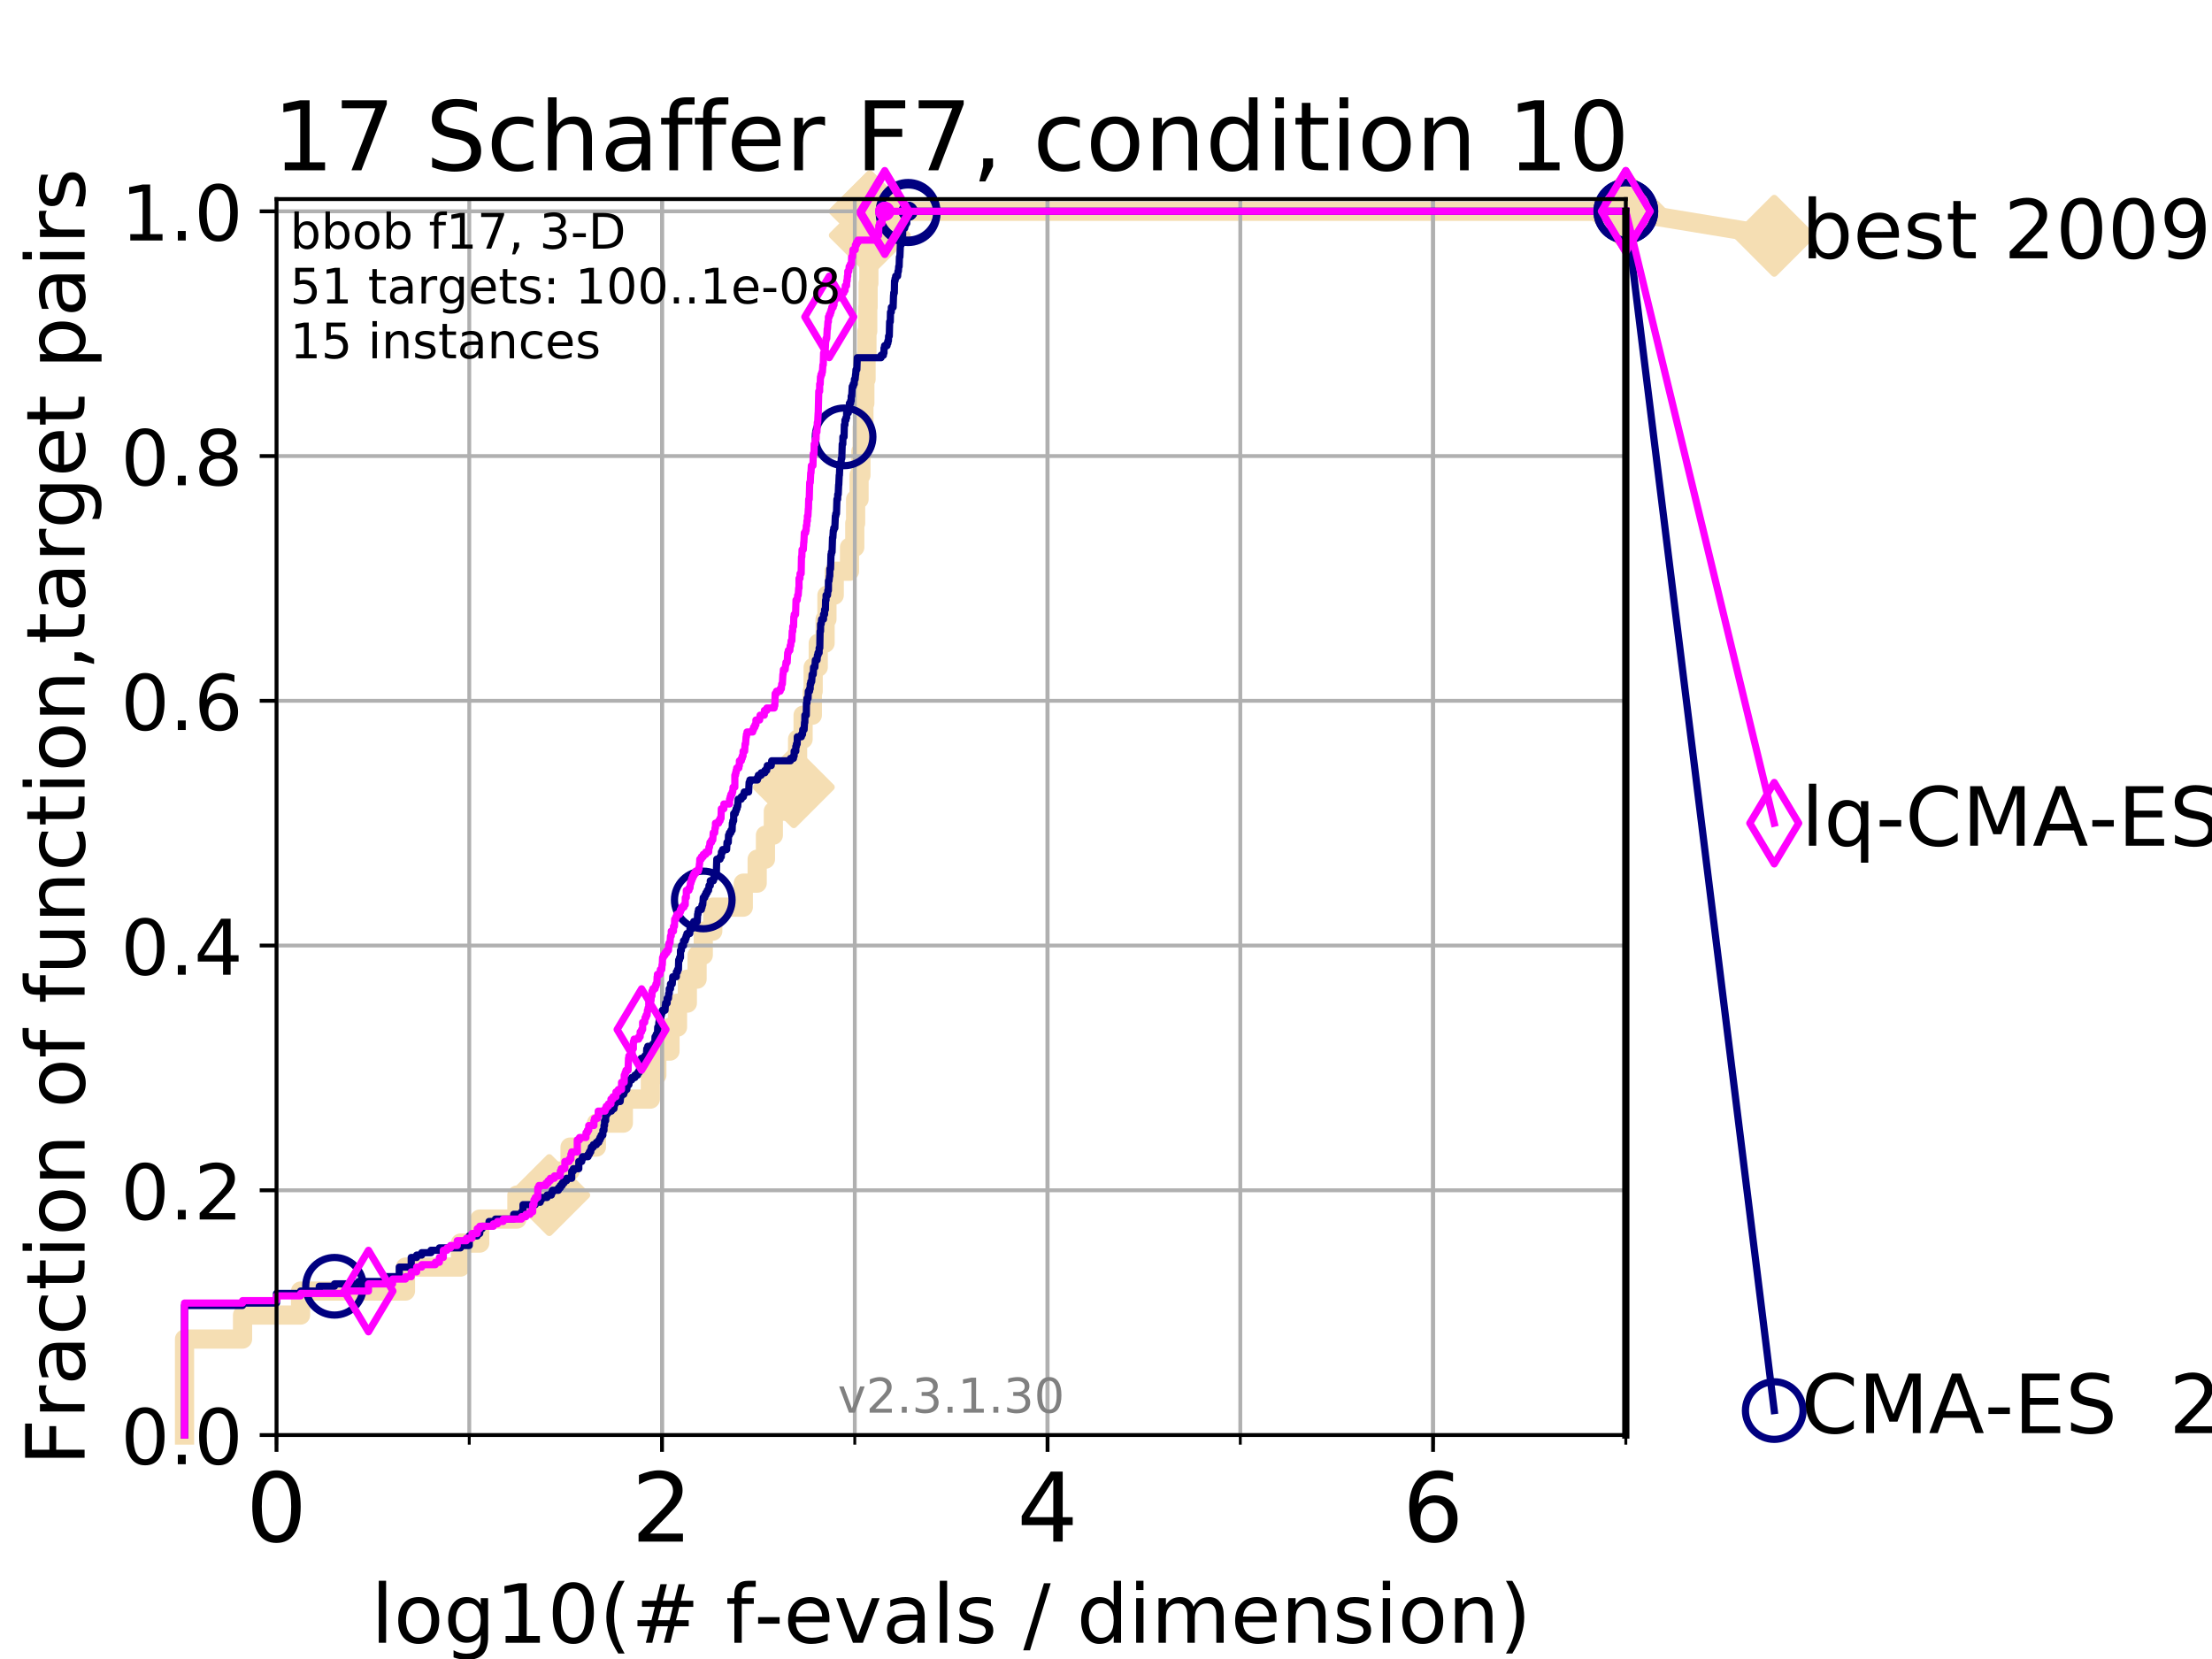 <?xml version="1.0" encoding="utf-8" standalone="no"?>
<!DOCTYPE svg PUBLIC "-//W3C//DTD SVG 1.1//EN"
  "http://www.w3.org/Graphics/SVG/1.1/DTD/svg11.dtd">
<!-- Created with matplotlib (https://matplotlib.org/) -->
<svg height="345.6pt" version="1.1" viewBox="0 0 460.8 345.6" width="460.8pt" xmlns="http://www.w3.org/2000/svg" xmlns:xlink="http://www.w3.org/1999/xlink">
 <defs>
  <style type="text/css">
*{stroke-linecap:butt;stroke-linejoin:round;}
  </style>
 </defs>
 <g id="figure_1">
  <g id="patch_1">
   <path d="M 0 345.6 
L 460.8 345.6 
L 460.8 0 
L 0 0 
z
" style="fill:#ffffff;"/>
  </g>
  <g id="axes_1">
   <g id="patch_2">
    <path d="M 57.6 298.944 
L 338.688 298.944 
L 338.688 41.472 
L 57.6 41.472 
z
" style="fill:#ffffff;"/>
   </g>
   <g id="line2d_1">
    <path d="M 38.441 298.944 
L 38.441 278.95 
L 50.529 278.95 
L 50.529 273.952 
L 62.617 273.952 
L 62.617 268.953 
L 84.464 268.953 
L 84.464 263.955 
L 95.918 263.955 
L 95.918 258.956 
L 99.938 258.956 
L 99.938 253.958 
L 107.68 253.958 
L 107.68 248.959 
L 114.419 248.959 
L 114.419 243.961 
L 118.752 243.961 
L 118.752 238.962 
L 124.242 238.962 
L 124.242 233.964 
L 129.853 233.964 
L 129.853 228.965 
L 135.482 228.965 
L 135.482 223.967 
L 136.832 223.967 
L 136.832 218.968 
L 139.573 218.968 
L 139.573 213.97 
L 141.139 213.97 
L 141.139 208.971 
L 143.187 208.971 
L 143.187 203.973 
L 145.213 203.973 
L 145.213 198.974 
L 146.503 198.974 
L 146.503 193.976 
L 148.481 193.976 
L 148.481 188.977 
L 154.841 188.977 
L 154.841 183.979 
L 157.735 183.979 
L 157.735 178.98 
L 159.457 178.98 
L 159.457 173.982 
L 161.1 173.982 
L 161.1 168.983 
L 165.096 168.983 
L 165.096 163.985 
L 165.363 163.985 
L 165.363 158.986 
L 166.152 158.986 
L 166.152 153.988 
L 167.299 153.988 
L 167.299 148.989 
L 169.226 148.989 
L 169.226 143.991 
L 169.398 143.991 
L 169.398 138.992 
L 170.455 138.992 
L 170.455 133.994 
L 171.879 133.994 
L 171.879 128.995 
L 172.265 128.995 
L 172.265 123.997 
L 173.785 123.997 
L 173.785 118.999 
L 176.969 118.999 
L 176.969 114 
L 178.066 114 
L 178.066 109.002 
L 178.24 109.002 
L 178.24 104.003 
L 178.956 104.003 
L 178.956 99.005 
L 179.344 99.005 
L 179.344 94.006 
L 179.622 94.006 
L 179.622 89.008 
L 179.97 89.008 
L 179.97 84.009 
L 180.162 84.009 
L 180.162 79.011 
L 180.417 79.011 
L 180.417 74.012 
L 180.599 74.012 
L 180.599 69.014 
L 180.765 69.014 
L 180.765 64.015 
L 180.839 64.015 
L 180.839 59.017 
L 180.997 59.017 
L 180.997 54.018 
L 181.115 54.018 
L 181.115 49.02 
L 181.197 49.02 
L 181.197 44.021 
L 338.688 44.021 
" style="fill:none;stroke:#f5deb3;stroke-linecap:square;stroke-width:4;"/>
   </g>
   <g id="line2d_2">
    <defs>
     <path d="M -0 7.778 
L 7.778 0 
L 0 -7.778 
L -7.778 -0 
z
" id="me29725fd0d" style="stroke:#f5deb3;stroke-linejoin:miter;stroke-width:1.5;"/>
    </defs>
    <g>
     <use style="fill:#f5deb3;stroke:#f5deb3;stroke-linejoin:miter;stroke-width:1.5;" x="114.419" xlink:href="#me29725fd0d" y="248.959"/>
     <use style="fill:#f5deb3;stroke:#f5deb3;stroke-linejoin:miter;stroke-width:1.5;" x="165.363" xlink:href="#me29725fd0d" y="163.985"/>
     <use style="fill:#f5deb3;stroke:#f5deb3;stroke-linejoin:miter;stroke-width:1.5;" x="181.197" xlink:href="#me29725fd0d" y="49.02"/>
     <use style="fill:#f5deb3;stroke:#f5deb3;stroke-linejoin:miter;stroke-width:1.5;" x="181.197" xlink:href="#me29725fd0d" y="44.021"/>
     <use style="fill:#f5deb3;stroke:#f5deb3;stroke-linejoin:miter;stroke-width:1.5;" x="181.197" xlink:href="#me29725fd0d" y="44.021"/>
     <use style="fill:#f5deb3;stroke:#f5deb3;stroke-linejoin:miter;stroke-width:1.5;" x="338.688" xlink:href="#me29725fd0d" y="44.021"/>
    </g>
   </g>
   <g id="line2d_3">
    <path style="fill:none;stroke:#f5deb3;stroke-linecap:square;stroke-width:4;"/>
    <g/>
   </g>
   <g id="line2d_4">
    <path d="M 338.688 44.021 
L 369.608 49.12 
" style="fill:none;stroke:#f5deb3;stroke-linecap:square;stroke-width:4;"/>
    <g>
     <use style="fill:#f5deb3;stroke:#f5deb3;stroke-linejoin:miter;stroke-width:1.5;" x="338.688" xlink:href="#me29725fd0d" y="44.021"/>
     <use style="fill:#f5deb3;stroke:#f5deb3;stroke-linejoin:miter;stroke-width:1.5;" x="369.608" xlink:href="#me29725fd0d" y="49.12"/>
    </g>
   </g>
   <g id="matplotlib.axis_1">
    <g id="xtick_1">
     <g id="line2d_5">
      <path clip-path="url(#pe5576923b7)" d="M 57.6 298.944 
L 57.6 41.472 
" style="fill:none;stroke:#b0b0b0;stroke-linecap:square;stroke-width:0.8;"/>
     </g>
     <g id="line2d_6">
      <defs>
       <path d="M 0 0 
L 0 3.5 
" id="m914c943af4" style="stroke:#000000;stroke-width:0.8;"/>
      </defs>
      <g>
       <use style="stroke:#000000;stroke-width:0.8;" x="57.6" xlink:href="#m914c943af4" y="298.944"/>
      </g>
     </g>
     <g id="text_1">
      <!-- 0 -->
      <defs>
       <path d="M 31.781 66.406 
Q 24.172 66.406 20.328 58.906 
Q 16.5 51.422 16.5 36.375 
Q 16.5 21.391 20.328 13.891 
Q 24.172 6.391 31.781 6.391 
Q 39.453 6.391 43.281 13.891 
Q 47.125 21.391 47.125 36.375 
Q 47.125 51.422 43.281 58.906 
Q 39.453 66.406 31.781 66.406 
z
M 31.781 74.219 
Q 44.047 74.219 50.516 64.516 
Q 56.984 54.828 56.984 36.375 
Q 56.984 17.969 50.516 8.266 
Q 44.047 -1.422 31.781 -1.422 
Q 19.531 -1.422 13.062 8.266 
Q 6.594 17.969 6.594 36.375 
Q 6.594 54.828 13.062 64.516 
Q 19.531 74.219 31.781 74.219 
z
" id="DejaVuSans-48"/>
      </defs>
      <g transform="translate(51.237 321.141)scale(0.2 -0.2)">
       <use xlink:href="#DejaVuSans-48"/>
      </g>
     </g>
    </g>
    <g id="xtick_2">
     <g id="line2d_7">
      <path clip-path="url(#pe5576923b7)" d="M 137.911 298.944 
L 137.911 41.472 
" style="fill:none;stroke:#b0b0b0;stroke-linecap:square;stroke-width:0.8;"/>
     </g>
     <g id="line2d_8">
      <g>
       <use style="stroke:#000000;stroke-width:0.8;" x="137.911" xlink:href="#m914c943af4" y="298.944"/>
      </g>
     </g>
     <g id="text_2">
      <!-- 2 -->
      <defs>
       <path d="M 19.188 8.297 
L 53.609 8.297 
L 53.609 0 
L 7.328 0 
L 7.328 8.297 
Q 12.938 14.109 22.625 23.891 
Q 32.328 33.688 34.812 36.531 
Q 39.547 41.844 41.422 45.531 
Q 43.312 49.219 43.312 52.781 
Q 43.312 58.594 39.234 62.25 
Q 35.156 65.922 28.609 65.922 
Q 23.969 65.922 18.812 64.312 
Q 13.672 62.703 7.812 59.422 
L 7.812 69.391 
Q 13.766 71.781 18.938 73 
Q 24.125 74.219 28.422 74.219 
Q 39.75 74.219 46.484 68.547 
Q 53.219 62.891 53.219 53.422 
Q 53.219 48.922 51.531 44.891 
Q 49.859 40.875 45.406 35.406 
Q 44.188 33.984 37.641 27.219 
Q 31.109 20.453 19.188 8.297 
z
" id="DejaVuSans-50"/>
      </defs>
      <g transform="translate(131.548 321.141)scale(0.2 -0.2)">
       <use xlink:href="#DejaVuSans-50"/>
      </g>
     </g>
    </g>
    <g id="xtick_3">
     <g id="line2d_9">
      <path clip-path="url(#pe5576923b7)" d="M 218.222 298.944 
L 218.222 41.472 
" style="fill:none;stroke:#b0b0b0;stroke-linecap:square;stroke-width:0.8;"/>
     </g>
     <g id="line2d_10">
      <g>
       <use style="stroke:#000000;stroke-width:0.8;" x="218.222" xlink:href="#m914c943af4" y="298.944"/>
      </g>
     </g>
     <g id="text_3">
      <!-- 4 -->
      <defs>
       <path d="M 37.797 64.312 
L 12.891 25.391 
L 37.797 25.391 
z
M 35.203 72.906 
L 47.609 72.906 
L 47.609 25.391 
L 58.016 25.391 
L 58.016 17.188 
L 47.609 17.188 
L 47.609 0 
L 37.797 0 
L 37.797 17.188 
L 4.891 17.188 
L 4.891 26.703 
z
" id="DejaVuSans-52"/>
      </defs>
      <g transform="translate(211.859 321.141)scale(0.2 -0.2)">
       <use xlink:href="#DejaVuSans-52"/>
      </g>
     </g>
    </g>
    <g id="xtick_4">
     <g id="line2d_11">
      <path clip-path="url(#pe5576923b7)" d="M 298.533 298.944 
L 298.533 41.472 
" style="fill:none;stroke:#b0b0b0;stroke-linecap:square;stroke-width:0.8;"/>
     </g>
     <g id="line2d_12">
      <g>
       <use style="stroke:#000000;stroke-width:0.8;" x="298.533" xlink:href="#m914c943af4" y="298.944"/>
      </g>
     </g>
     <g id="text_4">
      <!-- 6 -->
      <defs>
       <path d="M 33.016 40.375 
Q 26.375 40.375 22.484 35.828 
Q 18.609 31.297 18.609 23.391 
Q 18.609 15.531 22.484 10.953 
Q 26.375 6.391 33.016 6.391 
Q 39.656 6.391 43.531 10.953 
Q 47.406 15.531 47.406 23.391 
Q 47.406 31.297 43.531 35.828 
Q 39.656 40.375 33.016 40.375 
z
M 52.594 71.297 
L 52.594 62.312 
Q 48.875 64.062 45.094 64.984 
Q 41.312 65.922 37.594 65.922 
Q 27.828 65.922 22.672 59.328 
Q 17.531 52.734 16.797 39.406 
Q 19.672 43.656 24.016 45.922 
Q 28.375 48.188 33.594 48.188 
Q 44.578 48.188 50.953 41.516 
Q 57.328 34.859 57.328 23.391 
Q 57.328 12.156 50.688 5.359 
Q 44.047 -1.422 33.016 -1.422 
Q 20.359 -1.422 13.672 8.266 
Q 6.984 17.969 6.984 36.375 
Q 6.984 53.656 15.188 63.938 
Q 23.391 74.219 37.203 74.219 
Q 40.922 74.219 44.703 73.484 
Q 48.484 72.75 52.594 71.297 
z
" id="DejaVuSans-54"/>
      </defs>
      <g transform="translate(292.17 321.141)scale(0.2 -0.2)">
       <use xlink:href="#DejaVuSans-54"/>
      </g>
     </g>
    </g>
    <g id="xtick_5">
     <g id="line2d_13">
      <path clip-path="url(#pe5576923b7)" d="M 57.6 298.944 
L 57.6 41.472 
" style="fill:none;stroke:#b0b0b0;stroke-linecap:square;stroke-width:0.8;"/>
     </g>
     <g id="line2d_14">
      <defs>
       <path d="M 0 0 
L 0 2 
" id="mfc303d7114" style="stroke:#000000;stroke-width:0.6;"/>
      </defs>
      <g>
       <use style="stroke:#000000;stroke-width:0.6;" x="57.6" xlink:href="#mfc303d7114" y="298.944"/>
      </g>
     </g>
    </g>
    <g id="xtick_6">
     <g id="line2d_15">
      <path clip-path="url(#pe5576923b7)" d="M 97.755 298.944 
L 97.755 41.472 
" style="fill:none;stroke:#b0b0b0;stroke-linecap:square;stroke-width:0.8;"/>
     </g>
     <g id="line2d_16">
      <g>
       <use style="stroke:#000000;stroke-width:0.6;" x="97.755" xlink:href="#mfc303d7114" y="298.944"/>
      </g>
     </g>
    </g>
    <g id="xtick_7">
     <g id="line2d_17">
      <path clip-path="url(#pe5576923b7)" d="M 137.911 298.944 
L 137.911 41.472 
" style="fill:none;stroke:#b0b0b0;stroke-linecap:square;stroke-width:0.8;"/>
     </g>
     <g id="line2d_18">
      <g>
       <use style="stroke:#000000;stroke-width:0.6;" x="137.911" xlink:href="#mfc303d7114" y="298.944"/>
      </g>
     </g>
    </g>
    <g id="xtick_8">
     <g id="line2d_19">
      <path clip-path="url(#pe5576923b7)" d="M 178.066 298.944 
L 178.066 41.472 
" style="fill:none;stroke:#b0b0b0;stroke-linecap:square;stroke-width:0.8;"/>
     </g>
     <g id="line2d_20">
      <g>
       <use style="stroke:#000000;stroke-width:0.6;" x="178.066" xlink:href="#mfc303d7114" y="298.944"/>
      </g>
     </g>
    </g>
    <g id="xtick_9">
     <g id="line2d_21">
      <path clip-path="url(#pe5576923b7)" d="M 218.222 298.944 
L 218.222 41.472 
" style="fill:none;stroke:#b0b0b0;stroke-linecap:square;stroke-width:0.8;"/>
     </g>
     <g id="line2d_22">
      <g>
       <use style="stroke:#000000;stroke-width:0.6;" x="218.222" xlink:href="#mfc303d7114" y="298.944"/>
      </g>
     </g>
    </g>
    <g id="xtick_10">
     <g id="line2d_23">
      <path clip-path="url(#pe5576923b7)" d="M 258.377 298.944 
L 258.377 41.472 
" style="fill:none;stroke:#b0b0b0;stroke-linecap:square;stroke-width:0.8;"/>
     </g>
     <g id="line2d_24">
      <g>
       <use style="stroke:#000000;stroke-width:0.6;" x="258.377" xlink:href="#mfc303d7114" y="298.944"/>
      </g>
     </g>
    </g>
    <g id="xtick_11">
     <g id="line2d_25">
      <path clip-path="url(#pe5576923b7)" d="M 298.533 298.944 
L 298.533 41.472 
" style="fill:none;stroke:#b0b0b0;stroke-linecap:square;stroke-width:0.8;"/>
     </g>
     <g id="line2d_26">
      <g>
       <use style="stroke:#000000;stroke-width:0.6;" x="298.533" xlink:href="#mfc303d7114" y="298.944"/>
      </g>
     </g>
    </g>
    <g id="xtick_12">
     <g id="line2d_27">
      <path clip-path="url(#pe5576923b7)" d="M 338.688 298.944 
L 338.688 41.472 
" style="fill:none;stroke:#b0b0b0;stroke-linecap:square;stroke-width:0.8;"/>
     </g>
     <g id="line2d_28">
      <g>
       <use style="stroke:#000000;stroke-width:0.6;" x="338.688" xlink:href="#mfc303d7114" y="298.944"/>
      </g>
     </g>
    </g>
    <g id="text_5">
     <!-- log10(# f-evals / dimension) -->
     <defs>
      <path d="M 9.422 75.984 
L 18.406 75.984 
L 18.406 0 
L 9.422 0 
z
" id="DejaVuSans-108"/>
      <path d="M 30.609 48.391 
Q 23.391 48.391 19.188 42.75 
Q 14.984 37.109 14.984 27.297 
Q 14.984 17.484 19.156 11.844 
Q 23.344 6.203 30.609 6.203 
Q 37.797 6.203 41.984 11.859 
Q 46.188 17.531 46.188 27.297 
Q 46.188 37.016 41.984 42.703 
Q 37.797 48.391 30.609 48.391 
z
M 30.609 56 
Q 42.328 56 49.016 48.375 
Q 55.719 40.766 55.719 27.297 
Q 55.719 13.875 49.016 6.219 
Q 42.328 -1.422 30.609 -1.422 
Q 18.844 -1.422 12.172 6.219 
Q 5.516 13.875 5.516 27.297 
Q 5.516 40.766 12.172 48.375 
Q 18.844 56 30.609 56 
z
" id="DejaVuSans-111"/>
      <path d="M 45.406 27.984 
Q 45.406 37.75 41.375 43.109 
Q 37.359 48.484 30.078 48.484 
Q 22.859 48.484 18.828 43.109 
Q 14.797 37.75 14.797 27.984 
Q 14.797 18.266 18.828 12.891 
Q 22.859 7.516 30.078 7.516 
Q 37.359 7.516 41.375 12.891 
Q 45.406 18.266 45.406 27.984 
z
M 54.391 6.781 
Q 54.391 -7.172 48.188 -13.984 
Q 42 -20.797 29.203 -20.797 
Q 24.469 -20.797 20.266 -20.094 
Q 16.062 -19.391 12.109 -17.922 
L 12.109 -9.188 
Q 16.062 -11.328 19.922 -12.344 
Q 23.781 -13.375 27.781 -13.375 
Q 36.625 -13.375 41.016 -8.766 
Q 45.406 -4.156 45.406 5.172 
L 45.406 9.625 
Q 42.625 4.781 38.281 2.391 
Q 33.938 0 27.875 0 
Q 17.828 0 11.672 7.656 
Q 5.516 15.328 5.516 27.984 
Q 5.516 40.672 11.672 48.328 
Q 17.828 56 27.875 56 
Q 33.938 56 38.281 53.609 
Q 42.625 51.219 45.406 46.391 
L 45.406 54.688 
L 54.391 54.688 
z
" id="DejaVuSans-103"/>
      <path d="M 12.406 8.297 
L 28.516 8.297 
L 28.516 63.922 
L 10.984 60.406 
L 10.984 69.391 
L 28.422 72.906 
L 38.281 72.906 
L 38.281 8.297 
L 54.391 8.297 
L 54.391 0 
L 12.406 0 
z
" id="DejaVuSans-49"/>
      <path d="M 31 75.875 
Q 24.469 64.656 21.281 53.656 
Q 18.109 42.672 18.109 31.391 
Q 18.109 20.125 21.312 9.062 
Q 24.516 -2 31 -13.188 
L 23.188 -13.188 
Q 15.875 -1.703 12.234 9.375 
Q 8.594 20.453 8.594 31.391 
Q 8.594 42.281 12.203 53.312 
Q 15.828 64.359 23.188 75.875 
z
" id="DejaVuSans-40"/>
      <path d="M 51.125 44 
L 36.922 44 
L 32.812 27.688 
L 47.125 27.688 
z
M 43.797 71.781 
L 38.719 51.516 
L 52.984 51.516 
L 58.109 71.781 
L 65.922 71.781 
L 60.891 51.516 
L 76.125 51.516 
L 76.125 44 
L 58.984 44 
L 54.984 27.688 
L 70.516 27.688 
L 70.516 20.219 
L 53.078 20.219 
L 48 0 
L 40.188 0 
L 45.219 20.219 
L 30.906 20.219 
L 25.875 0 
L 18.016 0 
L 23.094 20.219 
L 7.719 20.219 
L 7.719 27.688 
L 24.906 27.688 
L 29 44 
L 13.281 44 
L 13.281 51.516 
L 30.906 51.516 
L 35.891 71.781 
z
" id="DejaVuSans-35"/>
      <path id="DejaVuSans-32"/>
      <path d="M 37.109 75.984 
L 37.109 68.5 
L 28.516 68.5 
Q 23.688 68.5 21.797 66.547 
Q 19.922 64.594 19.922 59.516 
L 19.922 54.688 
L 34.719 54.688 
L 34.719 47.703 
L 19.922 47.703 
L 19.922 0 
L 10.891 0 
L 10.891 47.703 
L 2.297 47.703 
L 2.297 54.688 
L 10.891 54.688 
L 10.891 58.5 
Q 10.891 67.625 15.141 71.797 
Q 19.391 75.984 28.609 75.984 
z
" id="DejaVuSans-102"/>
      <path d="M 4.891 31.391 
L 31.203 31.391 
L 31.203 23.391 
L 4.891 23.391 
z
" id="DejaVuSans-45"/>
      <path d="M 56.203 29.594 
L 56.203 25.203 
L 14.891 25.203 
Q 15.484 15.922 20.484 11.062 
Q 25.484 6.203 34.422 6.203 
Q 39.594 6.203 44.453 7.469 
Q 49.312 8.734 54.109 11.281 
L 54.109 2.781 
Q 49.266 0.734 44.188 -0.344 
Q 39.109 -1.422 33.891 -1.422 
Q 20.797 -1.422 13.156 6.188 
Q 5.516 13.812 5.516 26.812 
Q 5.516 40.234 12.766 48.109 
Q 20.016 56 32.328 56 
Q 43.359 56 49.781 48.891 
Q 56.203 41.797 56.203 29.594 
z
M 47.219 32.234 
Q 47.125 39.594 43.094 43.984 
Q 39.062 48.391 32.422 48.391 
Q 24.906 48.391 20.391 44.141 
Q 15.875 39.891 15.188 32.172 
z
" id="DejaVuSans-101"/>
      <path d="M 2.984 54.688 
L 12.5 54.688 
L 29.594 8.797 
L 46.688 54.688 
L 56.203 54.688 
L 35.688 0 
L 23.484 0 
z
" id="DejaVuSans-118"/>
      <path d="M 34.281 27.484 
Q 23.391 27.484 19.188 25 
Q 14.984 22.516 14.984 16.5 
Q 14.984 11.719 18.141 8.906 
Q 21.297 6.109 26.703 6.109 
Q 34.188 6.109 38.703 11.406 
Q 43.219 16.703 43.219 25.484 
L 43.219 27.484 
z
M 52.203 31.203 
L 52.203 0 
L 43.219 0 
L 43.219 8.297 
Q 40.141 3.328 35.547 0.953 
Q 30.953 -1.422 24.312 -1.422 
Q 15.922 -1.422 10.953 3.297 
Q 6 8.016 6 15.922 
Q 6 25.141 12.172 29.828 
Q 18.359 34.516 30.609 34.516 
L 43.219 34.516 
L 43.219 35.406 
Q 43.219 41.609 39.141 45 
Q 35.062 48.391 27.688 48.391 
Q 23 48.391 18.547 47.266 
Q 14.109 46.141 10.016 43.891 
L 10.016 52.203 
Q 14.938 54.109 19.578 55.047 
Q 24.219 56 28.609 56 
Q 40.484 56 46.344 49.844 
Q 52.203 43.703 52.203 31.203 
z
" id="DejaVuSans-97"/>
      <path d="M 44.281 53.078 
L 44.281 44.578 
Q 40.484 46.531 36.375 47.5 
Q 32.281 48.484 27.875 48.484 
Q 21.188 48.484 17.844 46.438 
Q 14.5 44.391 14.5 40.281 
Q 14.5 37.156 16.891 35.375 
Q 19.281 33.594 26.516 31.984 
L 29.594 31.297 
Q 39.156 29.25 43.188 25.516 
Q 47.219 21.781 47.219 15.094 
Q 47.219 7.469 41.188 3.016 
Q 35.156 -1.422 24.609 -1.422 
Q 20.219 -1.422 15.453 -0.562 
Q 10.688 0.297 5.422 2 
L 5.422 11.281 
Q 10.406 8.688 15.234 7.391 
Q 20.062 6.109 24.812 6.109 
Q 31.156 6.109 34.562 8.281 
Q 37.984 10.453 37.984 14.406 
Q 37.984 18.062 35.516 20.016 
Q 33.062 21.969 24.703 23.781 
L 21.578 24.516 
Q 13.234 26.266 9.516 29.906 
Q 5.812 33.547 5.812 39.891 
Q 5.812 47.609 11.281 51.797 
Q 16.75 56 26.812 56 
Q 31.781 56 36.172 55.266 
Q 40.578 54.547 44.281 53.078 
z
" id="DejaVuSans-115"/>
      <path d="M 25.391 72.906 
L 33.688 72.906 
L 8.297 -9.281 
L 0 -9.281 
z
" id="DejaVuSans-47"/>
      <path d="M 45.406 46.391 
L 45.406 75.984 
L 54.391 75.984 
L 54.391 0 
L 45.406 0 
L 45.406 8.203 
Q 42.578 3.328 38.25 0.953 
Q 33.938 -1.422 27.875 -1.422 
Q 17.969 -1.422 11.734 6.484 
Q 5.516 14.406 5.516 27.297 
Q 5.516 40.188 11.734 48.094 
Q 17.969 56 27.875 56 
Q 33.938 56 38.25 53.625 
Q 42.578 51.266 45.406 46.391 
z
M 14.797 27.297 
Q 14.797 17.391 18.875 11.75 
Q 22.953 6.109 30.078 6.109 
Q 37.203 6.109 41.297 11.75 
Q 45.406 17.391 45.406 27.297 
Q 45.406 37.203 41.297 42.844 
Q 37.203 48.484 30.078 48.484 
Q 22.953 48.484 18.875 42.844 
Q 14.797 37.203 14.797 27.297 
z
" id="DejaVuSans-100"/>
      <path d="M 9.422 54.688 
L 18.406 54.688 
L 18.406 0 
L 9.422 0 
z
M 9.422 75.984 
L 18.406 75.984 
L 18.406 64.594 
L 9.422 64.594 
z
" id="DejaVuSans-105"/>
      <path d="M 52 44.188 
Q 55.375 50.25 60.062 53.125 
Q 64.75 56 71.094 56 
Q 79.641 56 84.281 50.016 
Q 88.922 44.047 88.922 33.016 
L 88.922 0 
L 79.891 0 
L 79.891 32.719 
Q 79.891 40.578 77.094 44.375 
Q 74.312 48.188 68.609 48.188 
Q 61.625 48.188 57.562 43.547 
Q 53.516 38.922 53.516 30.906 
L 53.516 0 
L 44.484 0 
L 44.484 32.719 
Q 44.484 40.625 41.703 44.406 
Q 38.922 48.188 33.109 48.188 
Q 26.219 48.188 22.156 43.531 
Q 18.109 38.875 18.109 30.906 
L 18.109 0 
L 9.078 0 
L 9.078 54.688 
L 18.109 54.688 
L 18.109 46.188 
Q 21.188 51.219 25.484 53.609 
Q 29.781 56 35.688 56 
Q 41.656 56 45.828 52.969 
Q 50 49.953 52 44.188 
z
" id="DejaVuSans-109"/>
      <path d="M 54.891 33.016 
L 54.891 0 
L 45.906 0 
L 45.906 32.719 
Q 45.906 40.484 42.875 44.328 
Q 39.844 48.188 33.797 48.188 
Q 26.516 48.188 22.312 43.547 
Q 18.109 38.922 18.109 30.906 
L 18.109 0 
L 9.078 0 
L 9.078 54.688 
L 18.109 54.688 
L 18.109 46.188 
Q 21.344 51.125 25.703 53.562 
Q 30.078 56 35.797 56 
Q 45.219 56 50.047 50.172 
Q 54.891 44.344 54.891 33.016 
z
" id="DejaVuSans-110"/>
      <path d="M 8.016 75.875 
L 15.828 75.875 
Q 23.141 64.359 26.781 53.312 
Q 30.422 42.281 30.422 31.391 
Q 30.422 20.453 26.781 9.375 
Q 23.141 -1.703 15.828 -13.188 
L 8.016 -13.188 
Q 14.5 -2 17.703 9.062 
Q 20.906 20.125 20.906 31.391 
Q 20.906 42.672 17.703 53.656 
Q 14.5 64.656 8.016 75.875 
z
" id="DejaVuSans-41"/>
     </defs>
     <g transform="translate(77.303 342.218)scale(0.17 -0.17)">
      <use xlink:href="#DejaVuSans-108"/>
      <use x="27.783" xlink:href="#DejaVuSans-111"/>
      <use x="88.965" xlink:href="#DejaVuSans-103"/>
      <use x="152.441" xlink:href="#DejaVuSans-49"/>
      <use x="216.064" xlink:href="#DejaVuSans-48"/>
      <use x="279.688" xlink:href="#DejaVuSans-40"/>
      <use x="318.701" xlink:href="#DejaVuSans-35"/>
      <use x="402.49" xlink:href="#DejaVuSans-32"/>
      <use x="434.277" xlink:href="#DejaVuSans-102"/>
      <use x="469.404" xlink:href="#DejaVuSans-45"/>
      <use x="505.488" xlink:href="#DejaVuSans-101"/>
      <use x="567.012" xlink:href="#DejaVuSans-118"/>
      <use x="626.191" xlink:href="#DejaVuSans-97"/>
      <use x="687.471" xlink:href="#DejaVuSans-108"/>
      <use x="715.254" xlink:href="#DejaVuSans-115"/>
      <use x="767.354" xlink:href="#DejaVuSans-32"/>
      <use x="799.141" xlink:href="#DejaVuSans-47"/>
      <use x="832.832" xlink:href="#DejaVuSans-32"/>
      <use x="864.619" xlink:href="#DejaVuSans-100"/>
      <use x="928.096" xlink:href="#DejaVuSans-105"/>
      <use x="955.879" xlink:href="#DejaVuSans-109"/>
      <use x="1053.291" xlink:href="#DejaVuSans-101"/>
      <use x="1114.814" xlink:href="#DejaVuSans-110"/>
      <use x="1178.193" xlink:href="#DejaVuSans-115"/>
      <use x="1230.293" xlink:href="#DejaVuSans-105"/>
      <use x="1258.076" xlink:href="#DejaVuSans-111"/>
      <use x="1319.258" xlink:href="#DejaVuSans-110"/>
      <use x="1382.637" xlink:href="#DejaVuSans-41"/>
     </g>
    </g>
   </g>
   <g id="matplotlib.axis_2">
    <g id="ytick_1">
     <g id="line2d_29">
      <path clip-path="url(#pe5576923b7)" d="M 57.6 298.944 
L 338.688 298.944 
" style="fill:none;stroke:#b0b0b0;stroke-linecap:square;stroke-width:0.8;"/>
     </g>
     <g id="line2d_30">
      <defs>
       <path d="M 0 0 
L -3.5 0 
" id="md58184baed" style="stroke:#000000;stroke-width:0.8;"/>
      </defs>
      <g>
       <use style="stroke:#000000;stroke-width:0.8;" x="57.6" xlink:href="#md58184baed" y="298.944"/>
      </g>
     </g>
     <g id="text_6">
      <!-- 0.0 -->
      <defs>
       <path d="M 10.688 12.406 
L 21 12.406 
L 21 0 
L 10.688 0 
z
" id="DejaVuSans-46"/>
      </defs>
      <g transform="translate(25.155 305.023)scale(0.16 -0.16)">
       <use xlink:href="#DejaVuSans-48"/>
       <use x="63.623" xlink:href="#DejaVuSans-46"/>
       <use x="95.41" xlink:href="#DejaVuSans-48"/>
      </g>
     </g>
    </g>
    <g id="ytick_2">
     <g id="line2d_31">
      <path clip-path="url(#pe5576923b7)" d="M 57.6 247.959 
L 338.688 247.959 
" style="fill:none;stroke:#b0b0b0;stroke-linecap:square;stroke-width:0.8;"/>
     </g>
     <g id="line2d_32">
      <g>
       <use style="stroke:#000000;stroke-width:0.8;" x="57.6" xlink:href="#md58184baed" y="247.959"/>
      </g>
     </g>
     <g id="text_7">
      <!-- 0.2 -->
      <g transform="translate(25.155 254.038)scale(0.16 -0.16)">
       <use xlink:href="#DejaVuSans-48"/>
       <use x="63.623" xlink:href="#DejaVuSans-46"/>
       <use x="95.41" xlink:href="#DejaVuSans-50"/>
      </g>
     </g>
    </g>
    <g id="ytick_3">
     <g id="line2d_33">
      <path clip-path="url(#pe5576923b7)" d="M 57.6 196.975 
L 338.688 196.975 
" style="fill:none;stroke:#b0b0b0;stroke-linecap:square;stroke-width:0.8;"/>
     </g>
     <g id="line2d_34">
      <g>
       <use style="stroke:#000000;stroke-width:0.8;" x="57.6" xlink:href="#md58184baed" y="196.975"/>
      </g>
     </g>
     <g id="text_8">
      <!-- 0.4 -->
      <g transform="translate(25.155 203.054)scale(0.16 -0.16)">
       <use xlink:href="#DejaVuSans-48"/>
       <use x="63.623" xlink:href="#DejaVuSans-46"/>
       <use x="95.41" xlink:href="#DejaVuSans-52"/>
      </g>
     </g>
    </g>
    <g id="ytick_4">
     <g id="line2d_35">
      <path clip-path="url(#pe5576923b7)" d="M 57.6 145.99 
L 338.688 145.99 
" style="fill:none;stroke:#b0b0b0;stroke-linecap:square;stroke-width:0.8;"/>
     </g>
     <g id="line2d_36">
      <g>
       <use style="stroke:#000000;stroke-width:0.8;" x="57.6" xlink:href="#md58184baed" y="145.99"/>
      </g>
     </g>
     <g id="text_9">
      <!-- 0.6 -->
      <g transform="translate(25.155 152.069)scale(0.16 -0.16)">
       <use xlink:href="#DejaVuSans-48"/>
       <use x="63.623" xlink:href="#DejaVuSans-46"/>
       <use x="95.41" xlink:href="#DejaVuSans-54"/>
      </g>
     </g>
    </g>
    <g id="ytick_5">
     <g id="line2d_37">
      <path clip-path="url(#pe5576923b7)" d="M 57.6 95.006 
L 338.688 95.006 
" style="fill:none;stroke:#b0b0b0;stroke-linecap:square;stroke-width:0.8;"/>
     </g>
     <g id="line2d_38">
      <g>
       <use style="stroke:#000000;stroke-width:0.8;" x="57.6" xlink:href="#md58184baed" y="95.006"/>
      </g>
     </g>
     <g id="text_10">
      <!-- 0.8 -->
      <defs>
       <path d="M 31.781 34.625 
Q 24.75 34.625 20.719 30.859 
Q 16.703 27.094 16.703 20.516 
Q 16.703 13.922 20.719 10.156 
Q 24.75 6.391 31.781 6.391 
Q 38.812 6.391 42.859 10.172 
Q 46.922 13.969 46.922 20.516 
Q 46.922 27.094 42.891 30.859 
Q 38.875 34.625 31.781 34.625 
z
M 21.922 38.812 
Q 15.578 40.375 12.031 44.719 
Q 8.5 49.078 8.5 55.328 
Q 8.5 64.062 14.719 69.141 
Q 20.953 74.219 31.781 74.219 
Q 42.672 74.219 48.875 69.141 
Q 55.078 64.062 55.078 55.328 
Q 55.078 49.078 51.531 44.719 
Q 48 40.375 41.703 38.812 
Q 48.828 37.156 52.797 32.312 
Q 56.781 27.484 56.781 20.516 
Q 56.781 9.906 50.312 4.234 
Q 43.844 -1.422 31.781 -1.422 
Q 19.734 -1.422 13.25 4.234 
Q 6.781 9.906 6.781 20.516 
Q 6.781 27.484 10.781 32.312 
Q 14.797 37.156 21.922 38.812 
z
M 18.312 54.391 
Q 18.312 48.734 21.844 45.562 
Q 25.391 42.391 31.781 42.391 
Q 38.141 42.391 41.719 45.562 
Q 45.312 48.734 45.312 54.391 
Q 45.312 60.062 41.719 63.234 
Q 38.141 66.406 31.781 66.406 
Q 25.391 66.406 21.844 63.234 
Q 18.312 60.062 18.312 54.391 
z
" id="DejaVuSans-56"/>
      </defs>
      <g transform="translate(25.155 101.085)scale(0.16 -0.16)">
       <use xlink:href="#DejaVuSans-48"/>
       <use x="63.623" xlink:href="#DejaVuSans-46"/>
       <use x="95.41" xlink:href="#DejaVuSans-56"/>
      </g>
     </g>
    </g>
    <g id="ytick_6">
     <g id="line2d_39">
      <path clip-path="url(#pe5576923b7)" d="M 57.6 44.021 
L 338.688 44.021 
" style="fill:none;stroke:#b0b0b0;stroke-linecap:square;stroke-width:0.8;"/>
     </g>
     <g id="line2d_40">
      <g>
       <use style="stroke:#000000;stroke-width:0.8;" x="57.6" xlink:href="#md58184baed" y="44.021"/>
      </g>
     </g>
     <g id="text_11">
      <!-- 1.0 -->
      <g transform="translate(25.155 50.1)scale(0.16 -0.16)">
       <use xlink:href="#DejaVuSans-49"/>
       <use x="63.623" xlink:href="#DejaVuSans-46"/>
       <use x="95.41" xlink:href="#DejaVuSans-48"/>
      </g>
     </g>
    </g>
    <g id="text_12">
     <!-- Fraction of function,target pairs -->
     <defs>
      <path d="M 9.812 72.906 
L 51.703 72.906 
L 51.703 64.594 
L 19.672 64.594 
L 19.672 43.109 
L 48.578 43.109 
L 48.578 34.812 
L 19.672 34.812 
L 19.672 0 
L 9.812 0 
z
" id="DejaVuSans-70"/>
      <path d="M 41.109 46.297 
Q 39.594 47.172 37.812 47.578 
Q 36.031 48 33.891 48 
Q 26.266 48 22.188 43.047 
Q 18.109 38.094 18.109 28.812 
L 18.109 0 
L 9.078 0 
L 9.078 54.688 
L 18.109 54.688 
L 18.109 46.188 
Q 20.953 51.172 25.484 53.578 
Q 30.031 56 36.531 56 
Q 37.453 56 38.578 55.875 
Q 39.703 55.766 41.062 55.516 
z
" id="DejaVuSans-114"/>
      <path d="M 48.781 52.594 
L 48.781 44.188 
Q 44.969 46.297 41.141 47.344 
Q 37.312 48.391 33.406 48.391 
Q 24.656 48.391 19.812 42.844 
Q 14.984 37.312 14.984 27.297 
Q 14.984 17.281 19.812 11.734 
Q 24.656 6.203 33.406 6.203 
Q 37.312 6.203 41.141 7.25 
Q 44.969 8.297 48.781 10.406 
L 48.781 2.094 
Q 45.016 0.344 40.984 -0.531 
Q 36.969 -1.422 32.422 -1.422 
Q 20.062 -1.422 12.781 6.344 
Q 5.516 14.109 5.516 27.297 
Q 5.516 40.672 12.859 48.328 
Q 20.219 56 33.016 56 
Q 37.156 56 41.109 55.141 
Q 45.062 54.297 48.781 52.594 
z
" id="DejaVuSans-99"/>
      <path d="M 18.312 70.219 
L 18.312 54.688 
L 36.812 54.688 
L 36.812 47.703 
L 18.312 47.703 
L 18.312 18.016 
Q 18.312 11.328 20.141 9.422 
Q 21.969 7.516 27.594 7.516 
L 36.812 7.516 
L 36.812 0 
L 27.594 0 
Q 17.188 0 13.234 3.875 
Q 9.281 7.766 9.281 18.016 
L 9.281 47.703 
L 2.688 47.703 
L 2.688 54.688 
L 9.281 54.688 
L 9.281 70.219 
z
" id="DejaVuSans-116"/>
      <path d="M 8.5 21.578 
L 8.5 54.688 
L 17.484 54.688 
L 17.484 21.922 
Q 17.484 14.156 20.5 10.266 
Q 23.531 6.391 29.594 6.391 
Q 36.859 6.391 41.078 11.031 
Q 45.312 15.672 45.312 23.688 
L 45.312 54.688 
L 54.297 54.688 
L 54.297 0 
L 45.312 0 
L 45.312 8.406 
Q 42.047 3.422 37.719 1 
Q 33.406 -1.422 27.688 -1.422 
Q 18.266 -1.422 13.375 4.438 
Q 8.5 10.297 8.5 21.578 
z
M 31.109 56 
z
" id="DejaVuSans-117"/>
      <path d="M 11.719 12.406 
L 22.016 12.406 
L 22.016 4 
L 14.016 -11.625 
L 7.719 -11.625 
L 11.719 4 
z
" id="DejaVuSans-44"/>
      <path d="M 18.109 8.203 
L 18.109 -20.797 
L 9.078 -20.797 
L 9.078 54.688 
L 18.109 54.688 
L 18.109 46.391 
Q 20.953 51.266 25.266 53.625 
Q 29.594 56 35.594 56 
Q 45.562 56 51.781 48.094 
Q 58.016 40.188 58.016 27.297 
Q 58.016 14.406 51.781 6.484 
Q 45.562 -1.422 35.594 -1.422 
Q 29.594 -1.422 25.266 0.953 
Q 20.953 3.328 18.109 8.203 
z
M 48.688 27.297 
Q 48.688 37.203 44.609 42.844 
Q 40.531 48.484 33.406 48.484 
Q 26.266 48.484 22.188 42.844 
Q 18.109 37.203 18.109 27.297 
Q 18.109 17.391 22.188 11.75 
Q 26.266 6.109 33.406 6.109 
Q 40.531 6.109 44.609 11.75 
Q 48.688 17.391 48.688 27.297 
z
" id="DejaVuSans-112"/>
     </defs>
     <g transform="translate(17.62 305.347)rotate(-90)scale(0.17 -0.17)">
      <use xlink:href="#DejaVuSans-70"/>
      <use x="57.41" xlink:href="#DejaVuSans-114"/>
      <use x="98.523" xlink:href="#DejaVuSans-97"/>
      <use x="159.803" xlink:href="#DejaVuSans-99"/>
      <use x="214.783" xlink:href="#DejaVuSans-116"/>
      <use x="253.992" xlink:href="#DejaVuSans-105"/>
      <use x="281.775" xlink:href="#DejaVuSans-111"/>
      <use x="342.957" xlink:href="#DejaVuSans-110"/>
      <use x="406.336" xlink:href="#DejaVuSans-32"/>
      <use x="438.123" xlink:href="#DejaVuSans-111"/>
      <use x="499.305" xlink:href="#DejaVuSans-102"/>
      <use x="534.51" xlink:href="#DejaVuSans-32"/>
      <use x="566.297" xlink:href="#DejaVuSans-102"/>
      <use x="601.502" xlink:href="#DejaVuSans-117"/>
      <use x="664.881" xlink:href="#DejaVuSans-110"/>
      <use x="728.26" xlink:href="#DejaVuSans-99"/>
      <use x="783.24" xlink:href="#DejaVuSans-116"/>
      <use x="822.449" xlink:href="#DejaVuSans-105"/>
      <use x="850.232" xlink:href="#DejaVuSans-111"/>
      <use x="911.414" xlink:href="#DejaVuSans-110"/>
      <use x="974.793" xlink:href="#DejaVuSans-44"/>
      <use x="1006.58" xlink:href="#DejaVuSans-116"/>
      <use x="1045.789" xlink:href="#DejaVuSans-97"/>
      <use x="1107.068" xlink:href="#DejaVuSans-114"/>
      <use x="1148.166" xlink:href="#DejaVuSans-103"/>
      <use x="1211.643" xlink:href="#DejaVuSans-101"/>
      <use x="1273.166" xlink:href="#DejaVuSans-116"/>
      <use x="1312.375" xlink:href="#DejaVuSans-32"/>
      <use x="1344.162" xlink:href="#DejaVuSans-112"/>
      <use x="1407.639" xlink:href="#DejaVuSans-97"/>
      <use x="1468.918" xlink:href="#DejaVuSans-105"/>
      <use x="1496.701" xlink:href="#DejaVuSans-114"/>
      <use x="1537.814" xlink:href="#DejaVuSans-115"/>
     </g>
    </g>
   </g>
   <g id="line2d_41">
    <defs>
     <path d="M 0 1.5 
C 0.398 1.5 0.779 1.342 1.061 1.061 
C 1.342 0.779 1.5 0.398 1.5 0 
C 1.5 -0.398 1.342 -0.779 1.061 -1.061 
C 0.779 -1.342 0.398 -1.5 0 -1.5 
C -0.398 -1.5 -0.779 -1.342 -1.061 -1.061 
C -1.342 -0.779 -1.5 -0.398 -1.5 0 
C -1.5 0.398 -1.342 0.779 -1.061 1.061 
C -0.779 1.342 -0.398 1.5 0 1.5 
z
" id="m00f9962795" style="stroke:#f5deb3;"/>
    </defs>
    <g>
     <use style="fill:#f5deb3;stroke:#f5deb3;" x="181.197" xlink:href="#m00f9962795" y="44.021"/>
     <use style="fill:#f5deb3;stroke:#f5deb3;" x="181.197" xlink:href="#m00f9962795" y="44.021"/>
    </g>
   </g>
   <g id="line2d_42">
    <defs>
     <path d="M 0 1.5 
C 0.398 1.5 0.779 1.342 1.061 1.061 
C 1.342 0.779 1.5 0.398 1.5 0 
C 1.5 -0.398 1.342 -0.779 1.061 -1.061 
C 0.779 -1.342 0.398 -1.5 0 -1.5 
C -0.398 -1.5 -0.779 -1.342 -1.061 -1.061 
C -1.342 -0.779 -1.5 -0.398 -1.5 0 
C -1.5 0.398 -1.342 0.779 -1.061 1.061 
C -0.779 1.342 -0.398 1.5 0 1.5 
z
" id="m8ea9630b38" style="stroke:#000080;"/>
    </defs>
    <g>
     <use style="fill:#000080;stroke:#000080;" x="189.171" xlink:href="#m8ea9630b38" y="44.021"/>
     <use style="fill:#000080;stroke:#000080;" x="189.171" xlink:href="#m8ea9630b38" y="44.021"/>
    </g>
   </g>
   <g id="line2d_43">
    <path d="M 38.441 298.944 
L 38.441 271.952 
L 50.529 271.952 
L 50.529 271.452 
L 57.6 271.452 
L 57.6 269.453 
L 62.617 269.453 
L 62.617 268.953 
L 66.508 268.953 
L 66.508 267.953 
L 69.688 267.953 
L 69.688 267.454 
L 74.705 267.454 
L 74.705 266.954 
L 80.259 266.954 
L 80.259 265.954 
L 83.172 265.954 
L 83.172 263.955 
L 85.667 263.955 
L 85.667 261.955 
L 86.793 261.955 
L 86.793 261.455 
L 87.85 261.455 
L 87.85 260.956 
L 89.79 260.956 
L 89.79 260.456 
L 91.535 260.456 
L 91.535 259.956 
L 95.918 259.956 
L 95.918 259.456 
L 97.755 259.456 
L 97.755 257.457 
L 99.418 257.457 
L 99.418 256.957 
L 99.938 256.957 
L 99.938 255.957 
L 100.444 255.957 
L 100.444 255.457 
L 101.878 255.457 
L 101.878 254.457 
L 103.203 254.457 
L 103.203 253.958 
L 107.009 253.958 
L 107.009 252.958 
L 108.64 252.958 
L 108.64 252.458 
L 108.949 252.458 
L 108.949 250.959 
L 111.506 250.959 
L 111.506 250.459 
L 112.532 250.459 
L 112.532 249.959 
L 112.779 249.959 
L 112.779 249.459 
L 113.966 249.459 
L 113.966 248.959 
L 114.86 248.959 
L 114.86 248.459 
L 115.077 248.459 
L 115.077 247.959 
L 116.323 247.959 
L 116.323 247.46 
L 116.72 247.46 
L 116.72 246.96 
L 117.107 246.96 
L 117.107 246.46 
L 117.486 246.46 
L 117.486 245.96 
L 118.04 245.96 
L 118.04 245.46 
L 119.097 245.46 
L 119.097 243.961 
L 119.436 243.961 
L 119.436 243.461 
L 120.572 243.461 
L 120.572 241.961 
L 121.189 241.961 
L 121.189 241.461 
L 121.34 241.461 
L 121.34 240.962 
L 122.503 240.962 
L 122.503 240.462 
L 122.782 240.462 
L 122.782 239.962 
L 123.057 239.962 
L 123.057 239.462 
L 123.193 239.462 
L 123.193 238.962 
L 123.594 238.962 
L 123.594 238.462 
L 124.242 238.462 
L 124.242 237.962 
L 124.744 237.962 
L 124.744 237.463 
L 124.989 237.463 
L 124.989 236.963 
L 125.232 236.963 
L 125.232 236.463 
L 125.589 236.463 
L 125.589 235.463 
L 125.823 235.463 
L 125.823 234.464 
L 125.939 234.464 
L 125.939 233.464 
L 126.168 233.464 
L 126.168 232.464 
L 126.282 232.464 
L 126.282 231.964 
L 126.618 231.964 
L 126.618 231.464 
L 127.379 231.464 
L 127.379 230.965 
L 127.903 230.965 
L 128.006 229.965 
L 128.21 229.965 
L 128.21 229.465 
L 129.195 229.465 
L 129.291 228.465 
L 129.386 228.465 
L 129.386 227.966 
L 129.945 227.966 
L 129.945 227.466 
L 130.128 227.466 
L 130.128 226.966 
L 130.576 226.966 
L 130.665 225.966 
L 131.013 225.966 
L 131.099 224.966 
L 131.607 224.966 
L 131.607 224.467 
L 132.263 224.467 
L 132.263 223.967 
L 132.816 223.967 
L 132.816 223.467 
L 133.125 223.467 
L 133.125 222.967 
L 133.353 222.967 
L 133.428 221.967 
L 133.578 221.967 
L 133.578 220.468 
L 134.308 220.468 
L 134.308 219.968 
L 134.661 219.968 
L 134.731 218.468 
L 134.939 218.468 
L 134.939 217.969 
L 136.009 217.969 
L 136.009 217.469 
L 136.393 217.469 
L 136.457 215.969 
L 136.708 215.969 
L 136.708 215.469 
L 136.955 215.469 
L 137.016 213.97 
L 137.199 213.97 
L 137.259 212.97 
L 137.32 212.97 
L 137.32 212.47 
L 137.499 212.47 
L 137.499 211.97 
L 137.677 211.97 
L 137.677 211.47 
L 137.794 211.47 
L 137.794 210.971 
L 137.969 210.971 
L 137.969 210.471 
L 138.539 210.471 
L 138.595 209.471 
L 138.651 209.471 
L 138.651 208.971 
L 138.982 208.971 
L 138.982 207.972 
L 139.253 207.972 
L 139.307 206.972 
L 139.414 206.972 
L 139.414 205.972 
L 139.678 205.972 
L 139.678 204.972 
L 140.042 204.972 
L 140.145 203.473 
L 140.896 203.473 
L 140.896 202.473 
L 141.139 202.473 
L 141.139 201.973 
L 141.331 201.973 
L 141.379 199.974 
L 141.568 199.974 
L 141.568 199.474 
L 141.756 199.474 
L 141.756 197.975 
L 141.941 197.975 
L 141.987 196.975 
L 142.397 196.975 
L 142.397 195.975 
L 142.753 195.975 
L 142.753 195.475 
L 142.928 195.475 
L 142.928 194.975 
L 143.101 194.975 
L 143.101 194.476 
L 143.695 194.476 
L 143.737 193.476 
L 144.148 193.476 
L 144.148 192.976 
L 144.511 192.976 
L 144.511 191.976 
L 145.251 191.976 
L 145.327 190.477 
L 145.403 190.477 
L 145.403 189.977 
L 145.516 189.977 
L 145.516 189.477 
L 146.107 189.477 
L 146.107 188.977 
L 146.252 188.977 
L 146.252 188.477 
L 146.396 188.477 
L 146.503 186.978 
L 146.819 186.978 
L 146.819 186.478 
L 147.062 186.478 
L 147.062 185.978 
L 147.335 185.978 
L 147.335 185.478 
L 147.604 185.478 
L 147.703 184.479 
L 147.967 184.479 
L 147.967 183.479 
L 148.608 183.479 
L 148.608 182.979 
L 148.827 182.979 
L 148.827 182.479 
L 149.012 182.479 
L 149.012 181.979 
L 149.226 181.979 
L 149.317 178.98 
L 149.999 178.98 
L 149.999 178.48 
L 150.258 178.48 
L 150.287 177.481 
L 150.543 177.481 
L 150.543 176.981 
L 151.368 176.981 
L 151.448 175.481 
L 151.714 175.481 
L 151.766 173.982 
L 151.949 173.982 
L 151.949 173.482 
L 152.258 173.482 
L 152.258 172.982 
L 152.512 172.982 
L 152.562 171.483 
L 152.662 171.483 
L 152.662 170.983 
L 152.836 170.983 
L 152.836 169.483 
L 153.178 169.483 
L 153.178 168.983 
L 153.347 168.983 
L 153.347 168.484 
L 153.538 168.484 
L 153.538 167.984 
L 153.68 167.984 
L 153.774 166.484 
L 154.417 166.484 
L 154.417 165.984 
L 154.863 165.984 
L 154.863 165.484 
L 155.038 165.484 
L 155.038 164.985 
L 155.95 164.985 
L 156.053 162.985 
L 156.216 162.985 
L 156.216 162.485 
L 157.772 162.485 
L 157.772 161.985 
L 157.976 161.985 
L 157.976 161.486 
L 158.573 161.486 
L 158.573 160.986 
L 159.338 160.986 
L 159.338 160.486 
L 159.725 160.486 
L 159.725 159.986 
L 159.841 159.986 
L 159.841 159.486 
L 160.664 159.486 
L 160.759 158.487 
L 164.675 158.487 
L 164.675 157.987 
L 165.291 157.987 
L 165.291 157.487 
L 165.435 157.487 
L 165.435 156.487 
L 165.78 156.487 
L 165.78 155.487 
L 165.908 155.487 
L 165.908 154.988 
L 166.071 154.988 
L 166.094 153.488 
L 166.94 153.488 
L 166.94 152.988 
L 167.18 152.988 
L 167.223 151.989 
L 167.513 151.989 
L 167.598 150.489 
L 167.662 150.489 
L 167.672 148.989 
L 167.965 148.989 
L 167.996 146.49 
L 168.099 146.49 
L 168.099 145.49 
L 168.335 145.49 
L 168.385 143.991 
L 168.647 143.991 
L 168.647 143.491 
L 168.776 143.491 
L 168.786 142.491 
L 168.904 142.491 
L 168.904 141.992 
L 169.09 141.992 
L 169.177 140.492 
L 169.408 140.492 
L 169.484 138.992 
L 169.758 138.992 
L 169.851 137.493 
L 170.211 137.493 
L 170.283 136.493 
L 170.41 136.493 
L 170.41 135.993 
L 170.643 135.993 
L 170.643 134.994 
L 170.776 134.994 
L 170.838 131.495 
L 170.934 131.495 
L 170.943 129.995 
L 171.074 129.995 
L 171.16 128.995 
L 171.553 128.995 
L 171.553 127.996 
L 171.771 127.996 
L 171.78 126.996 
L 171.946 126.996 
L 171.987 124.997 
L 172.085 124.997 
L 172.085 123.997 
L 172.386 123.997 
L 172.45 122.997 
L 172.57 122.997 
L 172.586 120.998 
L 172.705 120.998 
L 172.807 119.998 
L 172.854 119.998 
L 172.878 118.499 
L 173.018 118.499 
L 173.111 115.5 
L 173.196 115.5 
L 173.196 115 
L 173.334 115 
L 173.433 112.001 
L 173.501 112.001 
L 173.591 110.501 
L 173.689 110.501 
L 173.689 110.001 
L 173.911 110.001 
L 174.014 107.502 
L 174.109 107.502 
L 174.109 107.002 
L 174.247 107.002 
L 174.348 104.003 
L 174.492 104.003 
L 174.513 103.003 
L 174.613 103.003 
L 174.704 101.004 
L 174.733 101.004 
L 174.824 99.005 
L 174.866 99.005 
L 174.97 96.505 
L 175.218 96.505 
L 175.253 95.506 
L 175.362 95.506 
L 175.45 92.507 
L 175.571 92.507 
L 175.591 91.007 
L 175.837 91.007 
L 175.89 88.508 
L 176.014 88.508 
L 176.021 87.508 
L 176.222 87.508 
L 176.222 87.008 
L 176.37 87.008 
L 176.37 86.009 
L 176.719 86.009 
L 176.794 85.009 
L 176.944 85.009 
L 176.944 84.009 
L 177.19 84.009 
L 177.19 83.509 
L 177.312 83.509 
L 177.324 82.51 
L 177.427 82.51 
L 177.535 80.51 
L 177.744 80.51 
L 177.744 80.01 
L 177.95 80.01 
L 177.991 79.011 
L 178.136 79.011 
L 178.228 78.011 
L 178.257 78.011 
L 178.32 77.011 
L 178.497 77.011 
L 178.593 74.512 
L 183.544 74.512 
L 183.544 74.012 
L 184.025 74.012 
L 184.025 73.512 
L 184.153 73.512 
L 184.153 72.513 
L 184.275 72.513 
L 184.275 72.013 
L 184.785 72.013 
L 184.785 71.513 
L 184.958 71.513 
L 184.958 71.013 
L 185.075 71.013 
L 185.11 70.013 
L 185.253 70.013 
L 185.33 67.014 
L 185.464 67.014 
L 185.502 65.015 
L 185.672 65.015 
L 185.683 64.015 
L 186.054 64.015 
L 186.139 61.516 
L 186.175 61.516 
L 186.175 61.016 
L 186.303 61.016 
L 186.35 58.517 
L 186.458 58.517 
L 186.458 58.017 
L 186.587 58.017 
L 186.587 57.517 
L 186.985 57.517 
L 187.062 56.517 
L 187.148 56.517 
L 187.217 55.518 
L 187.306 55.518 
L 187.371 53.518 
L 187.466 53.518 
L 187.565 51.019 
L 187.729 51.019 
L 187.732 49.02 
L 188.037 49.02 
L 188.037 47.52 
L 188.471 47.52 
L 188.471 47.02 
L 188.634 47.02 
L 188.634 46.52 
L 188.898 46.52 
L 188.911 45.021 
L 189.026 45.021 
L 189.026 44.521 
L 189.171 44.521 
L 189.171 44.021 
L 338.688 44.021 
L 338.688 44.021 
" style="fill:none;stroke:#000080;stroke-linecap:square;stroke-width:1.5;"/>
   </g>
   <g id="line2d_44">
    <defs>
     <path d="M 0 6 
C 1.591 6 3.117 5.368 4.243 4.243 
C 5.368 3.117 6 1.591 6 0 
C 6 -1.591 5.368 -3.117 4.243 -4.243 
C 3.117 -5.368 1.591 -6 0 -6 
C -1.591 -6 -3.117 -5.368 -4.243 -4.243 
C -5.368 -3.117 -6 -1.591 -6 0 
C -6 1.591 -5.368 3.117 -4.243 4.243 
C -3.117 5.368 -1.591 6 0 6 
z
" id="mbccac196f6" style="stroke:#000080;stroke-width:1.5;"/>
    </defs>
    <g>
     <use style="fill-opacity:0;stroke:#000080;stroke-width:1.5;" x="69.688" xlink:href="#mbccac196f6" y="267.953"/>
     <use style="fill-opacity:0;stroke:#000080;stroke-width:1.5;" x="146.503" xlink:href="#mbccac196f6" y="187.478"/>
     <use style="fill-opacity:0;stroke:#000080;stroke-width:1.5;" x="175.837" xlink:href="#mbccac196f6" y="91.007"/>
     <use style="fill-opacity:0;stroke:#000080;stroke-width:1.5;" x="189.171" xlink:href="#mbccac196f6" y="44.521"/>
     <use style="fill-opacity:0;stroke:#000080;stroke-width:1.5;" x="189.171" xlink:href="#mbccac196f6" y="44.021"/>
     <use style="fill-opacity:0;stroke:#000080;stroke-width:1.5;" x="338.688" xlink:href="#mbccac196f6" y="44.021"/>
    </g>
   </g>
   <g id="line2d_45">
    <path style="fill:none;stroke:#000080;stroke-linecap:square;stroke-width:1.5;"/>
    <g/>
   </g>
   <g id="line2d_46">
    <defs>
     <path d="M 0 1.5 
C 0.398 1.5 0.779 1.342 1.061 1.061 
C 1.342 0.779 1.5 0.398 1.5 0 
C 1.5 -0.398 1.342 -0.779 1.061 -1.061 
C 0.779 -1.342 0.398 -1.5 0 -1.5 
C -0.398 -1.5 -0.779 -1.342 -1.061 -1.061 
C -1.342 -0.779 -1.5 -0.398 -1.5 0 
C -1.5 0.398 -1.342 0.779 -1.061 1.061 
C -0.779 1.342 -0.398 1.5 0 1.5 
z
" id="m6add6a0d2a" style="stroke:#ff00ff;"/>
    </defs>
    <g>
     <use style="fill:#ff00ff;stroke:#ff00ff;" x="184.312" xlink:href="#m6add6a0d2a" y="44.021"/>
     <use style="fill:#ff00ff;stroke:#ff00ff;" x="184.312" xlink:href="#m6add6a0d2a" y="44.021"/>
    </g>
   </g>
   <g id="line2d_47">
    <path d="M 38.441 298.944 
L 38.441 271.452 
L 50.529 271.452 
L 50.529 270.952 
L 57.6 270.952 
L 57.6 269.953 
L 62.617 269.953 
L 62.617 269.453 
L 72.376 269.453 
L 72.376 268.953 
L 76.759 268.953 
L 76.759 267.454 
L 81.776 267.454 
L 81.776 266.454 
L 84.464 266.454 
L 84.464 265.954 
L 85.667 265.954 
L 85.667 264.954 
L 86.793 264.954 
L 86.793 263.955 
L 87.85 263.955 
L 87.85 263.455 
L 90.684 263.455 
L 90.684 262.955 
L 91.535 262.955 
L 91.535 261.955 
L 92.347 261.955 
L 92.347 260.456 
L 93.122 260.456 
L 93.122 259.956 
L 93.864 259.956 
L 93.864 259.456 
L 95.26 259.456 
L 95.26 258.456 
L 97.164 258.456 
L 97.164 257.956 
L 98.327 257.956 
L 98.327 256.957 
L 99.418 256.957 
L 99.418 255.957 
L 99.938 255.957 
L 99.938 255.457 
L 102.772 255.457 
L 102.772 254.957 
L 103.623 254.957 
L 103.623 254.457 
L 104.826 254.457 
L 104.826 253.958 
L 108.64 253.958 
L 108.64 253.458 
L 109.55 253.458 
L 109.55 252.958 
L 110.415 252.958 
L 110.415 252.458 
L 110.969 252.458 
L 110.969 250.959 
L 111.239 250.959 
L 111.239 249.959 
L 111.506 249.959 
L 111.506 249.459 
L 112.026 249.459 
L 112.026 247.46 
L 112.281 247.46 
L 112.281 246.96 
L 113.735 246.96 
L 113.735 246.46 
L 114.194 246.46 
L 114.194 245.96 
L 114.641 245.96 
L 114.641 245.46 
L 115.502 245.46 
L 115.502 244.96 
L 116.72 244.96 
L 116.72 243.961 
L 116.914 243.961 
L 116.914 243.461 
L 117.673 243.461 
L 117.673 241.961 
L 118.577 241.961 
L 118.577 241.461 
L 118.925 241.461 
L 118.925 240.462 
L 119.097 240.462 
L 119.097 239.962 
L 120.255 239.962 
L 120.255 237.463 
L 120.728 237.463 
L 120.728 236.963 
L 122.076 236.963 
L 122.076 235.963 
L 122.362 235.963 
L 122.362 235.463 
L 122.643 235.463 
L 122.643 234.464 
L 123.725 234.464 
L 123.725 233.464 
L 123.856 233.464 
L 123.856 232.964 
L 124.495 232.964 
L 124.495 232.464 
L 124.62 232.464 
L 124.62 231.464 
L 126.054 231.464 
L 126.054 230.965 
L 126.282 230.965 
L 126.282 230.465 
L 126.729 230.465 
L 126.729 229.965 
L 127.272 229.965 
L 127.272 228.965 
L 127.695 228.965 
L 127.695 228.465 
L 128.311 228.465 
L 128.311 227.466 
L 128.808 227.466 
L 128.808 226.966 
L 129.48 226.966 
L 129.48 225.466 
L 130.037 225.466 
L 130.037 223.967 
L 130.219 223.967 
L 130.219 223.467 
L 130.398 223.467 
L 130.398 222.967 
L 130.84 222.967 
L 130.927 220.468 
L 131.013 220.468 
L 131.013 219.968 
L 131.524 219.968 
L 131.524 219.468 
L 131.691 219.468 
L 131.691 218.468 
L 131.938 218.468 
L 131.938 216.969 
L 132.101 216.969 
L 132.101 216.469 
L 133.048 216.469 
L 133.048 215.969 
L 133.353 215.969 
L 133.353 214.969 
L 133.652 214.969 
L 133.652 214.47 
L 133.873 214.47 
L 133.873 212.97 
L 134.308 212.97 
L 134.379 211.97 
L 134.591 211.97 
L 134.591 211.47 
L 134.801 211.47 
L 134.87 210.471 
L 135.008 210.471 
L 135.008 209.971 
L 135.145 209.971 
L 135.145 208.971 
L 135.281 208.971 
L 135.281 208.471 
L 135.615 208.471 
L 135.682 207.472 
L 135.813 207.472 
L 135.813 206.472 
L 136.009 206.472 
L 136.009 205.972 
L 136.457 205.972 
L 136.457 205.472 
L 136.645 205.472 
L 136.645 204.972 
L 136.832 204.972 
L 136.894 203.473 
L 136.955 203.473 
L 136.955 202.973 
L 137.499 202.973 
L 137.559 201.973 
L 137.853 201.973 
L 137.911 200.974 
L 137.969 200.974 
L 138.027 199.474 
L 138.199 199.474 
L 138.199 198.974 
L 138.539 198.974 
L 138.539 198.474 
L 138.927 198.474 
L 138.927 197.975 
L 139.253 197.975 
L 139.36 196.475 
L 139.573 196.475 
L 139.678 194.975 
L 139.835 194.975 
L 139.835 193.976 
L 140.298 193.976 
L 140.298 192.976 
L 140.499 192.976 
L 140.549 191.477 
L 140.797 191.477 
L 140.797 190.977 
L 140.993 190.977 
L 140.993 190.477 
L 141.568 190.477 
L 141.568 189.977 
L 141.756 189.977 
L 141.756 189.477 
L 141.987 189.477 
L 141.987 188.977 
L 142.486 188.977 
L 142.486 188.477 
L 142.753 188.477 
L 142.753 186.978 
L 142.971 186.978 
L 142.971 185.478 
L 143.528 185.478 
L 143.528 184.979 
L 143.737 184.979 
L 143.82 183.979 
L 143.944 183.979 
L 143.944 183.479 
L 144.108 183.479 
L 144.108 182.979 
L 144.31 182.979 
L 144.31 182.479 
L 144.55 182.479 
L 144.55 181.979 
L 144.904 181.979 
L 144.904 181.48 
L 145.479 181.48 
L 145.479 180.98 
L 145.629 180.98 
L 145.703 179.98 
L 145.74 179.98 
L 145.777 178.98 
L 146.107 178.98 
L 146.107 178.48 
L 146.503 178.48 
L 146.503 177.981 
L 147.027 177.981 
L 147.027 177.481 
L 147.637 177.481 
L 147.67 176.481 
L 147.803 176.481 
L 147.901 175.481 
L 148.226 175.481 
L 148.226 174.982 
L 148.481 174.982 
L 148.576 173.482 
L 148.889 173.482 
L 148.951 172.482 
L 149.043 172.482 
L 149.043 171.483 
L 149.706 171.483 
L 149.706 170.983 
L 149.999 170.983 
L 149.999 170.483 
L 150.201 170.483 
L 150.258 168.484 
L 150.794 168.484 
L 150.794 167.484 
L 151.975 167.484 
L 151.975 166.484 
L 152.104 166.484 
L 152.104 165.984 
L 152.258 165.984 
L 152.258 165.484 
L 152.512 165.484 
L 152.512 164.985 
L 152.637 164.985 
L 152.712 163.985 
L 153.081 163.985 
L 153.081 161.486 
L 153.227 161.486 
L 153.227 160.986 
L 153.347 160.986 
L 153.347 160.486 
L 153.467 160.486 
L 153.467 159.986 
L 153.914 159.986 
L 153.914 159.486 
L 154.029 159.486 
L 154.029 158.487 
L 154.44 158.487 
L 154.44 157.987 
L 154.619 157.987 
L 154.619 157.487 
L 154.796 157.487 
L 154.796 156.487 
L 155.124 156.487 
L 155.211 154.988 
L 155.318 154.988 
L 155.425 153.488 
L 155.489 153.488 
L 155.489 152.988 
L 155.616 152.988 
L 155.616 152.488 
L 156.796 152.488 
L 156.796 151.989 
L 156.992 151.989 
L 156.992 151.489 
L 157.263 151.489 
L 157.263 150.989 
L 157.472 150.989 
L 157.472 149.989 
L 158.25 149.989 
L 158.34 148.989 
L 159.218 148.989 
L 159.236 147.99 
L 159.742 147.99 
L 159.742 147.49 
L 161.269 147.49 
L 161.269 146.99 
L 161.405 146.99 
L 161.481 144.491 
L 161.764 144.491 
L 161.764 143.991 
L 162.517 143.991 
L 162.517 143.491 
L 162.771 143.491 
L 162.841 142.491 
L 162.979 142.491 
L 163.089 140.492 
L 163.13 140.492 
L 163.199 139.492 
L 163.563 139.492 
L 163.656 138.493 
L 163.723 138.493 
L 163.723 137.993 
L 163.985 137.993 
L 164.089 135.993 
L 164.218 135.993 
L 164.218 135.494 
L 164.537 135.494 
L 164.612 134.494 
L 164.725 134.494 
L 164.8 133.494 
L 164.961 133.494 
L 165.035 131.495 
L 165.145 131.495 
L 165.145 130.495 
L 165.315 130.495 
L 165.363 128.496 
L 165.447 128.496 
L 165.447 127.996 
L 165.732 127.996 
L 165.826 124.997 
L 166.083 124.997 
L 166.163 123.997 
L 166.278 123.997 
L 166.381 122.497 
L 166.449 122.497 
L 166.449 120.498 
L 166.651 120.498 
L 166.662 119.498 
L 166.895 119.498 
L 166.962 115.999 
L 167.038 115.999 
L 167.082 114.5 
L 167.342 114.5 
L 167.428 113 
L 167.46 113 
L 167.556 111.001 
L 167.819 111.001 
L 167.819 110.501 
L 167.934 110.501 
L 167.965 109.501 
L 168.058 109.501 
L 168.099 108.502 
L 168.192 108.502 
L 168.192 107.502 
L 168.304 107.502 
L 168.385 106.002 
L 168.416 106.002 
L 168.466 104.003 
L 168.577 104.003 
L 168.677 100.504 
L 168.796 100.504 
L 168.884 98.505 
L 168.943 98.505 
L 169.022 97.005 
L 169.351 97.005 
L 169.418 94.506 
L 169.579 94.506 
L 169.607 92.507 
L 169.786 92.507 
L 169.842 91.507 
L 170.009 91.507 
L 170.027 90.007 
L 170.183 90.007 
L 170.265 88.008 
L 170.338 88.008 
L 170.437 86.009 
L 170.455 86.009 
L 170.563 81.51 
L 170.749 81.51 
L 170.749 80.01 
L 170.864 80.01 
L 170.917 78.511 
L 171.021 78.511 
L 171.021 78.011 
L 171.212 78.011 
L 171.212 77.511 
L 171.324 77.511 
L 171.417 76.012 
L 171.502 76.012 
L 171.57 73.512 
L 171.763 73.512 
L 171.763 72.513 
L 171.937 72.513 
L 172.003 71.013 
L 172.069 71.013 
L 172.069 70.513 
L 172.224 70.513 
L 172.321 68.514 
L 172.378 68.514 
L 172.474 67.014 
L 172.57 67.014 
L 172.57 66.015 
L 172.752 66.015 
L 172.752 65.515 
L 172.972 65.515 
L 172.972 65.015 
L 173.134 65.015 
L 173.134 64.515 
L 173.273 64.515 
L 173.273 64.015 
L 173.569 64.015 
L 173.569 63.515 
L 173.741 63.515 
L 173.778 62.516 
L 173.992 62.516 
L 173.992 62.016 
L 175.04 62.016 
L 175.04 61.516 
L 175.273 61.516 
L 175.273 61.016 
L 175.777 61.016 
L 175.777 60.516 
L 176.041 60.516 
L 176.086 59.517 
L 176.351 59.517 
L 176.39 58.517 
L 176.473 58.517 
L 176.53 57.517 
L 176.606 57.517 
L 176.606 56.517 
L 176.819 56.517 
L 176.9 55.518 
L 177.147 55.518 
L 177.147 55.018 
L 177.366 55.018 
L 177.409 53.518 
L 177.589 53.518 
L 177.69 52.019 
L 178.159 52.019 
L 178.194 51.019 
L 178.417 51.019 
L 178.417 50.519 
L 178.722 50.519 
L 178.722 50.019 
L 182.539 50.019 
L 182.539 49.52 
L 182.673 49.52 
L 182.673 49.02 
L 183.035 49.02 
L 183.07 47.02 
L 183.214 47.02 
L 183.214 46.52 
L 183.742 46.52 
L 183.742 44.521 
L 184.312 44.521 
L 184.312 44.021 
L 338.688 44.021 
L 338.688 44.021 
" style="fill:none;stroke:#ff00ff;stroke-linecap:square;stroke-width:1.5;"/>
   </g>
   <g id="line2d_48">
    <defs>
     <path d="M -0 8.485 
L 5.091 0 
L 0 -8.485 
L -5.091 -0 
z
" id="mda83f647b3" style="stroke:#ff00ff;stroke-linejoin:miter;stroke-width:1.5;"/>
    </defs>
    <g>
     <use style="fill-opacity:0;stroke:#ff00ff;stroke-linejoin:miter;stroke-width:1.5;" x="76.759" xlink:href="#mda83f647b3" y="268.953"/>
     <use style="fill-opacity:0;stroke:#ff00ff;stroke-linejoin:miter;stroke-width:1.5;" x="133.652" xlink:href="#mda83f647b3" y="214.47"/>
     <use style="fill-opacity:0;stroke:#ff00ff;stroke-linejoin:miter;stroke-width:1.5;" x="172.752" xlink:href="#mda83f647b3" y="66.015"/>
     <use style="fill-opacity:0;stroke:#ff00ff;stroke-linejoin:miter;stroke-width:1.5;" x="184.312" xlink:href="#mda83f647b3" y="44.521"/>
     <use style="fill-opacity:0;stroke:#ff00ff;stroke-linejoin:miter;stroke-width:1.5;" x="184.312" xlink:href="#mda83f647b3" y="44.021"/>
     <use style="fill-opacity:0;stroke:#ff00ff;stroke-linejoin:miter;stroke-width:1.5;" x="338.688" xlink:href="#mda83f647b3" y="44.021"/>
    </g>
   </g>
   <g id="line2d_49">
    <path style="fill:none;stroke:#ff00ff;stroke-linecap:square;stroke-width:1.5;"/>
    <g/>
   </g>
   <g id="line2d_50">
    <path d="M 338.688 44.021 
L 369.608 293.846 
" style="fill:none;stroke:#000080;stroke-linecap:square;stroke-width:1.5;"/>
    <g>
     <use style="fill-opacity:0;stroke:#000080;stroke-width:1.5;" x="338.688" xlink:href="#mbccac196f6" y="44.021"/>
     <use style="fill-opacity:0;stroke:#000080;stroke-width:1.5;" x="369.608" xlink:href="#mbccac196f6" y="293.846"/>
    </g>
   </g>
   <g id="line2d_51">
    <path d="M 338.688 44.021 
L 369.608 171.483 
" style="fill:none;stroke:#ff00ff;stroke-linecap:square;stroke-width:1.5;"/>
    <g>
     <use style="fill-opacity:0;stroke:#ff00ff;stroke-linejoin:miter;stroke-width:1.5;" x="338.688" xlink:href="#mda83f647b3" y="44.021"/>
     <use style="fill-opacity:0;stroke:#ff00ff;stroke-linejoin:miter;stroke-width:1.5;" x="369.608" xlink:href="#mda83f647b3" y="171.483"/>
    </g>
   </g>
   <g id="line2d_52">
    <path d="M 338.688 298.944 
L 338.688 44.021 
" style="fill:none;stroke:#000000;stroke-linecap:square;stroke-width:1.5;"/>
   </g>
   <g id="patch_3">
    <path d="M 57.6 298.944 
L 57.6 41.472 
" style="fill:none;stroke:#000000;stroke-linecap:square;stroke-linejoin:miter;stroke-width:0.8;"/>
   </g>
   <g id="patch_4">
    <path d="M 338.688 298.944 
L 338.688 41.472 
" style="fill:none;stroke:#000000;stroke-linecap:square;stroke-linejoin:miter;stroke-width:0.8;"/>
   </g>
   <g id="patch_5">
    <path d="M 57.6 298.944 
L 338.688 298.944 
" style="fill:none;stroke:#000000;stroke-linecap:square;stroke-linejoin:miter;stroke-width:0.8;"/>
   </g>
   <g id="patch_6">
    <path d="M 57.6 41.472 
L 338.688 41.472 
" style="fill:none;stroke:#000000;stroke-linecap:square;stroke-linejoin:miter;stroke-width:0.8;"/>
   </g>
   <g id="text_13">
    <!-- CMA-ES  2 -->
    <defs>
     <path d="M 64.406 67.281 
L 64.406 56.891 
Q 59.422 61.531 53.781 63.812 
Q 48.141 66.109 41.797 66.109 
Q 29.297 66.109 22.656 58.469 
Q 16.016 50.828 16.016 36.375 
Q 16.016 21.969 22.656 14.328 
Q 29.297 6.688 41.797 6.688 
Q 48.141 6.688 53.781 8.984 
Q 59.422 11.281 64.406 15.922 
L 64.406 5.609 
Q 59.234 2.094 53.438 0.328 
Q 47.656 -1.422 41.219 -1.422 
Q 24.656 -1.422 15.125 8.703 
Q 5.609 18.844 5.609 36.375 
Q 5.609 53.953 15.125 64.078 
Q 24.656 74.219 41.219 74.219 
Q 47.75 74.219 53.531 72.484 
Q 59.328 70.75 64.406 67.281 
z
" id="DejaVuSans-67"/>
     <path d="M 9.812 72.906 
L 24.516 72.906 
L 43.109 23.297 
L 61.812 72.906 
L 76.516 72.906 
L 76.516 0 
L 66.891 0 
L 66.891 64.016 
L 48.094 14.016 
L 38.188 14.016 
L 19.391 64.016 
L 19.391 0 
L 9.812 0 
z
" id="DejaVuSans-77"/>
     <path d="M 34.188 63.188 
L 20.797 26.906 
L 47.609 26.906 
z
M 28.609 72.906 
L 39.797 72.906 
L 67.578 0 
L 57.328 0 
L 50.688 18.703 
L 17.828 18.703 
L 11.188 0 
L 0.781 0 
z
" id="DejaVuSans-65"/>
     <path d="M 9.812 72.906 
L 55.906 72.906 
L 55.906 64.594 
L 19.672 64.594 
L 19.672 43.016 
L 54.391 43.016 
L 54.391 34.719 
L 19.672 34.719 
L 19.672 8.297 
L 56.781 8.297 
L 56.781 0 
L 9.812 0 
z
" id="DejaVuSans-69"/>
     <path d="M 53.516 70.516 
L 53.516 60.891 
Q 47.906 63.578 42.922 64.891 
Q 37.938 66.219 33.297 66.219 
Q 25.25 66.219 20.875 63.094 
Q 16.5 59.969 16.5 54.203 
Q 16.5 49.359 19.406 46.891 
Q 22.312 44.438 30.422 42.922 
L 36.375 41.703 
Q 47.406 39.594 52.656 34.297 
Q 57.906 29 57.906 20.125 
Q 57.906 9.516 50.797 4.047 
Q 43.703 -1.422 29.984 -1.422 
Q 24.812 -1.422 18.969 -0.25 
Q 13.141 0.922 6.891 3.219 
L 6.891 13.375 
Q 12.891 10.016 18.656 8.297 
Q 24.422 6.594 29.984 6.594 
Q 38.422 6.594 43.016 9.906 
Q 47.609 13.234 47.609 19.391 
Q 47.609 24.75 44.312 27.781 
Q 41.016 30.812 33.5 32.328 
L 27.484 33.5 
Q 16.453 35.688 11.516 40.375 
Q 6.594 45.062 6.594 53.422 
Q 6.594 63.094 13.406 68.656 
Q 20.219 74.219 32.172 74.219 
Q 37.312 74.219 42.625 73.281 
Q 47.953 72.359 53.516 70.516 
z
" id="DejaVuSans-83"/>
    </defs>
    <g transform="translate(375.229 298.536)scale(0.17 -0.17)">
     <use xlink:href="#DejaVuSans-67"/>
     <use x="69.824" xlink:href="#DejaVuSans-77"/>
     <use x="156.104" xlink:href="#DejaVuSans-65"/>
     <use x="224.48" xlink:href="#DejaVuSans-45"/>
     <use x="260.564" xlink:href="#DejaVuSans-69"/>
     <use x="323.748" xlink:href="#DejaVuSans-83"/>
     <use x="387.225" xlink:href="#DejaVuSans-32"/>
     <use x="419.012" xlink:href="#DejaVuSans-32"/>
     <use x="450.799" xlink:href="#DejaVuSans-50"/>
    </g>
   </g>
   <g id="text_14">
    <!-- lq-CMA-ES -->
    <defs>
     <path d="M 14.797 27.297 
Q 14.797 17.391 18.875 11.75 
Q 22.953 6.109 30.078 6.109 
Q 37.203 6.109 41.297 11.75 
Q 45.406 17.391 45.406 27.297 
Q 45.406 37.203 41.297 42.844 
Q 37.203 48.484 30.078 48.484 
Q 22.953 48.484 18.875 42.844 
Q 14.797 37.203 14.797 27.297 
z
M 45.406 8.203 
Q 42.578 3.328 38.25 0.953 
Q 33.938 -1.422 27.875 -1.422 
Q 17.969 -1.422 11.734 6.484 
Q 5.516 14.406 5.516 27.297 
Q 5.516 40.188 11.734 48.094 
Q 17.969 56 27.875 56 
Q 33.938 56 38.25 53.625 
Q 42.578 51.266 45.406 46.391 
L 45.406 54.688 
L 54.391 54.688 
L 54.391 -20.797 
L 45.406 -20.797 
z
" id="DejaVuSans-113"/>
    </defs>
    <g transform="translate(375.229 176.174)scale(0.17 -0.17)">
     <use xlink:href="#DejaVuSans-108"/>
     <use x="27.783" xlink:href="#DejaVuSans-113"/>
     <use x="91.26" xlink:href="#DejaVuSans-45"/>
     <use x="127.344" xlink:href="#DejaVuSans-67"/>
     <use x="197.168" xlink:href="#DejaVuSans-77"/>
     <use x="283.447" xlink:href="#DejaVuSans-65"/>
     <use x="351.824" xlink:href="#DejaVuSans-45"/>
     <use x="387.908" xlink:href="#DejaVuSans-69"/>
     <use x="451.092" xlink:href="#DejaVuSans-83"/>
    </g>
   </g>
   <g id="text_15">
    <!-- best 2009 -->
    <defs>
     <path d="M 48.688 27.297 
Q 48.688 37.203 44.609 42.844 
Q 40.531 48.484 33.406 48.484 
Q 26.266 48.484 22.188 42.844 
Q 18.109 37.203 18.109 27.297 
Q 18.109 17.391 22.188 11.75 
Q 26.266 6.109 33.406 6.109 
Q 40.531 6.109 44.609 11.75 
Q 48.688 17.391 48.688 27.297 
z
M 18.109 46.391 
Q 20.953 51.266 25.266 53.625 
Q 29.594 56 35.594 56 
Q 45.562 56 51.781 48.094 
Q 58.016 40.188 58.016 27.297 
Q 58.016 14.406 51.781 6.484 
Q 45.562 -1.422 35.594 -1.422 
Q 29.594 -1.422 25.266 0.953 
Q 20.953 3.328 18.109 8.203 
L 18.109 0 
L 9.078 0 
L 9.078 75.984 
L 18.109 75.984 
z
" id="DejaVuSans-98"/>
     <path d="M 10.984 1.516 
L 10.984 10.5 
Q 14.703 8.734 18.5 7.812 
Q 22.312 6.891 25.984 6.891 
Q 35.75 6.891 40.891 13.453 
Q 46.047 20.016 46.781 33.406 
Q 43.953 29.203 39.594 26.953 
Q 35.25 24.703 29.984 24.703 
Q 19.047 24.703 12.672 31.312 
Q 6.297 37.938 6.297 49.422 
Q 6.297 60.641 12.938 67.422 
Q 19.578 74.219 30.609 74.219 
Q 43.266 74.219 49.922 64.516 
Q 56.594 54.828 56.594 36.375 
Q 56.594 19.141 48.406 8.859 
Q 40.234 -1.422 26.422 -1.422 
Q 22.703 -1.422 18.891 -0.688 
Q 15.094 0.047 10.984 1.516 
z
M 30.609 32.422 
Q 37.25 32.422 41.125 36.953 
Q 45.016 41.5 45.016 49.422 
Q 45.016 57.281 41.125 61.844 
Q 37.25 66.406 30.609 66.406 
Q 23.969 66.406 20.094 61.844 
Q 16.219 57.281 16.219 49.422 
Q 16.219 41.5 20.094 36.953 
Q 23.969 32.422 30.609 32.422 
z
" id="DejaVuSans-57"/>
    </defs>
    <g transform="translate(375.229 53.811)scale(0.17 -0.17)">
     <use xlink:href="#DejaVuSans-98"/>
     <use x="63.477" xlink:href="#DejaVuSans-101"/>
     <use x="125" xlink:href="#DejaVuSans-115"/>
     <use x="177.1" xlink:href="#DejaVuSans-116"/>
     <use x="216.309" xlink:href="#DejaVuSans-32"/>
     <use x="248.096" xlink:href="#DejaVuSans-50"/>
     <use x="311.719" xlink:href="#DejaVuSans-48"/>
     <use x="375.342" xlink:href="#DejaVuSans-48"/>
     <use x="438.965" xlink:href="#DejaVuSans-57"/>
    </g>
   </g>
   <g id="text_16">
    <!-- bbob f17, 3-D -->
    <defs>
     <path d="M 8.203 72.906 
L 55.078 72.906 
L 55.078 68.703 
L 28.609 0 
L 18.312 0 
L 43.219 64.594 
L 8.203 64.594 
z
" id="DejaVuSans-55"/>
     <path d="M 40.578 39.312 
Q 47.656 37.797 51.625 33 
Q 55.609 28.219 55.609 21.188 
Q 55.609 10.406 48.188 4.484 
Q 40.766 -1.422 27.094 -1.422 
Q 22.516 -1.422 17.656 -0.516 
Q 12.797 0.391 7.625 2.203 
L 7.625 11.719 
Q 11.719 9.328 16.594 8.109 
Q 21.484 6.891 26.812 6.891 
Q 36.078 6.891 40.938 10.547 
Q 45.797 14.203 45.797 21.188 
Q 45.797 27.641 41.281 31.266 
Q 36.766 34.906 28.719 34.906 
L 20.219 34.906 
L 20.219 43.016 
L 29.109 43.016 
Q 36.375 43.016 40.234 45.922 
Q 44.094 48.828 44.094 54.297 
Q 44.094 59.906 40.109 62.906 
Q 36.141 65.922 28.719 65.922 
Q 24.656 65.922 20.016 65.031 
Q 15.375 64.156 9.812 62.312 
L 9.812 71.094 
Q 15.438 72.656 20.344 73.438 
Q 25.25 74.219 29.594 74.219 
Q 40.828 74.219 47.359 69.109 
Q 53.906 64.016 53.906 55.328 
Q 53.906 49.266 50.438 45.094 
Q 46.969 40.922 40.578 39.312 
z
" id="DejaVuSans-51"/>
     <path d="M 19.672 64.797 
L 19.672 8.109 
L 31.594 8.109 
Q 46.688 8.109 53.688 14.938 
Q 60.688 21.781 60.688 36.531 
Q 60.688 51.172 53.688 57.984 
Q 46.688 64.797 31.594 64.797 
z
M 9.812 72.906 
L 30.078 72.906 
Q 51.266 72.906 61.172 64.094 
Q 71.094 55.281 71.094 36.531 
Q 71.094 17.672 61.125 8.828 
Q 51.172 0 30.078 0 
L 9.812 0 
z
" id="DejaVuSans-68"/>
    </defs>
    <g transform="translate(60.411 51.797)scale(0.102 -0.102)">
     <use xlink:href="#DejaVuSans-98"/>
     <use x="63.477" xlink:href="#DejaVuSans-98"/>
     <use x="126.953" xlink:href="#DejaVuSans-111"/>
     <use x="188.135" xlink:href="#DejaVuSans-98"/>
     <use x="251.611" xlink:href="#DejaVuSans-32"/>
     <use x="283.398" xlink:href="#DejaVuSans-102"/>
     <use x="318.604" xlink:href="#DejaVuSans-49"/>
     <use x="382.227" xlink:href="#DejaVuSans-55"/>
     <use x="445.85" xlink:href="#DejaVuSans-44"/>
     <use x="477.637" xlink:href="#DejaVuSans-32"/>
     <use x="509.424" xlink:href="#DejaVuSans-51"/>
     <use x="573.047" xlink:href="#DejaVuSans-45"/>
     <use x="609.131" xlink:href="#DejaVuSans-68"/>
    </g>
    <!-- 51 targets: 100..1e-08 -->
    <defs>
     <path d="M 10.797 72.906 
L 49.516 72.906 
L 49.516 64.594 
L 19.828 64.594 
L 19.828 46.734 
Q 21.969 47.469 24.109 47.828 
Q 26.266 48.188 28.422 48.188 
Q 40.625 48.188 47.75 41.5 
Q 54.891 34.812 54.891 23.391 
Q 54.891 11.625 47.562 5.094 
Q 40.234 -1.422 26.906 -1.422 
Q 22.312 -1.422 17.547 -0.641 
Q 12.797 0.141 7.719 1.703 
L 7.719 11.625 
Q 12.109 9.234 16.797 8.062 
Q 21.484 6.891 26.703 6.891 
Q 35.156 6.891 40.078 11.328 
Q 45.016 15.766 45.016 23.391 
Q 45.016 31 40.078 35.438 
Q 35.156 39.891 26.703 39.891 
Q 22.75 39.891 18.812 39.016 
Q 14.891 38.141 10.797 36.281 
z
" id="DejaVuSans-53"/>
     <path d="M 11.719 12.406 
L 22.016 12.406 
L 22.016 0 
L 11.719 0 
z
M 11.719 51.703 
L 22.016 51.703 
L 22.016 39.312 
L 11.719 39.312 
z
" id="DejaVuSans-58"/>
    </defs>
    <g transform="translate(60.411 63.219)scale(0.102 -0.102)">
     <use xlink:href="#DejaVuSans-53"/>
     <use x="63.623" xlink:href="#DejaVuSans-49"/>
     <use x="127.246" xlink:href="#DejaVuSans-32"/>
     <use x="159.033" xlink:href="#DejaVuSans-116"/>
     <use x="198.242" xlink:href="#DejaVuSans-97"/>
     <use x="259.521" xlink:href="#DejaVuSans-114"/>
     <use x="300.619" xlink:href="#DejaVuSans-103"/>
     <use x="364.096" xlink:href="#DejaVuSans-101"/>
     <use x="425.619" xlink:href="#DejaVuSans-116"/>
     <use x="464.828" xlink:href="#DejaVuSans-115"/>
     <use x="516.928" xlink:href="#DejaVuSans-58"/>
     <use x="550.619" xlink:href="#DejaVuSans-32"/>
     <use x="582.406" xlink:href="#DejaVuSans-49"/>
     <use x="646.029" xlink:href="#DejaVuSans-48"/>
     <use x="709.652" xlink:href="#DejaVuSans-48"/>
     <use x="773.275" xlink:href="#DejaVuSans-46"/>
     <use x="805.062" xlink:href="#DejaVuSans-46"/>
     <use x="836.85" xlink:href="#DejaVuSans-49"/>
     <use x="900.473" xlink:href="#DejaVuSans-101"/>
     <use x="961.996" xlink:href="#DejaVuSans-45"/>
     <use x="998.08" xlink:href="#DejaVuSans-48"/>
     <use x="1061.703" xlink:href="#DejaVuSans-56"/>
    </g>
    <!-- 15 instances -->
    <g transform="translate(60.411 74.641)scale(0.102 -0.102)">
     <use xlink:href="#DejaVuSans-49"/>
     <use x="63.623" xlink:href="#DejaVuSans-53"/>
     <use x="127.246" xlink:href="#DejaVuSans-32"/>
     <use x="159.033" xlink:href="#DejaVuSans-105"/>
     <use x="186.816" xlink:href="#DejaVuSans-110"/>
     <use x="250.195" xlink:href="#DejaVuSans-115"/>
     <use x="302.295" xlink:href="#DejaVuSans-116"/>
     <use x="341.504" xlink:href="#DejaVuSans-97"/>
     <use x="402.783" xlink:href="#DejaVuSans-110"/>
     <use x="466.162" xlink:href="#DejaVuSans-99"/>
     <use x="521.143" xlink:href="#DejaVuSans-101"/>
     <use x="582.666" xlink:href="#DejaVuSans-115"/>
    </g>
   </g>
   <g id="text_17">
    <!-- v2.3.1.30 -->
    <g style="fill:#808080;" transform="translate(174.511 294.29)scale(0.1 -0.1)">
     <use xlink:href="#DejaVuSans-118"/>
     <use x="59.18" xlink:href="#DejaVuSans-50"/>
     <use x="122.803" xlink:href="#DejaVuSans-46"/>
     <use x="154.59" xlink:href="#DejaVuSans-51"/>
     <use x="218.213" xlink:href="#DejaVuSans-46"/>
     <use x="250" xlink:href="#DejaVuSans-49"/>
     <use x="313.623" xlink:href="#DejaVuSans-46"/>
     <use x="345.41" xlink:href="#DejaVuSans-51"/>
     <use x="409.033" xlink:href="#DejaVuSans-48"/>
    </g>
   </g>
   <g id="text_18">
    <!-- 17 Schaffer F7, condition 10 -->
    <defs>
     <path d="M 54.891 33.016 
L 54.891 0 
L 45.906 0 
L 45.906 32.719 
Q 45.906 40.484 42.875 44.328 
Q 39.844 48.188 33.797 48.188 
Q 26.516 48.188 22.312 43.547 
Q 18.109 38.922 18.109 30.906 
L 18.109 0 
L 9.078 0 
L 9.078 75.984 
L 18.109 75.984 
L 18.109 46.188 
Q 21.344 51.125 25.703 53.562 
Q 30.078 56 35.797 56 
Q 45.219 56 50.047 50.172 
Q 54.891 44.344 54.891 33.016 
z
" id="DejaVuSans-104"/>
    </defs>
    <g transform="translate(56.836 35.472)scale(0.2 -0.2)">
     <use xlink:href="#DejaVuSans-49"/>
     <use x="63.623" xlink:href="#DejaVuSans-55"/>
     <use x="127.246" xlink:href="#DejaVuSans-32"/>
     <use x="159.033" xlink:href="#DejaVuSans-83"/>
     <use x="222.51" xlink:href="#DejaVuSans-99"/>
     <use x="277.49" xlink:href="#DejaVuSans-104"/>
     <use x="340.869" xlink:href="#DejaVuSans-97"/>
     <use x="402.148" xlink:href="#DejaVuSans-102"/>
     <use x="437.354" xlink:href="#DejaVuSans-102"/>
     <use x="472.559" xlink:href="#DejaVuSans-101"/>
     <use x="534.082" xlink:href="#DejaVuSans-114"/>
     <use x="575.195" xlink:href="#DejaVuSans-32"/>
     <use x="606.982" xlink:href="#DejaVuSans-70"/>
     <use x="664.502" xlink:href="#DejaVuSans-55"/>
     <use x="728.125" xlink:href="#DejaVuSans-44"/>
     <use x="759.912" xlink:href="#DejaVuSans-32"/>
     <use x="791.699" xlink:href="#DejaVuSans-99"/>
     <use x="846.68" xlink:href="#DejaVuSans-111"/>
     <use x="907.861" xlink:href="#DejaVuSans-110"/>
     <use x="971.24" xlink:href="#DejaVuSans-100"/>
     <use x="1034.717" xlink:href="#DejaVuSans-105"/>
     <use x="1062.5" xlink:href="#DejaVuSans-116"/>
     <use x="1101.709" xlink:href="#DejaVuSans-105"/>
     <use x="1129.492" xlink:href="#DejaVuSans-111"/>
     <use x="1190.674" xlink:href="#DejaVuSans-110"/>
     <use x="1254.053" xlink:href="#DejaVuSans-32"/>
     <use x="1285.84" xlink:href="#DejaVuSans-49"/>
     <use x="1349.463" xlink:href="#DejaVuSans-48"/>
    </g>
   </g>
  </g>
 </g>
 <defs>
  <clipPath id="pe5576923b7">
   <rect height="257.472" width="281.088" x="57.6" y="41.472"/>
  </clipPath>
 </defs>
</svg>
